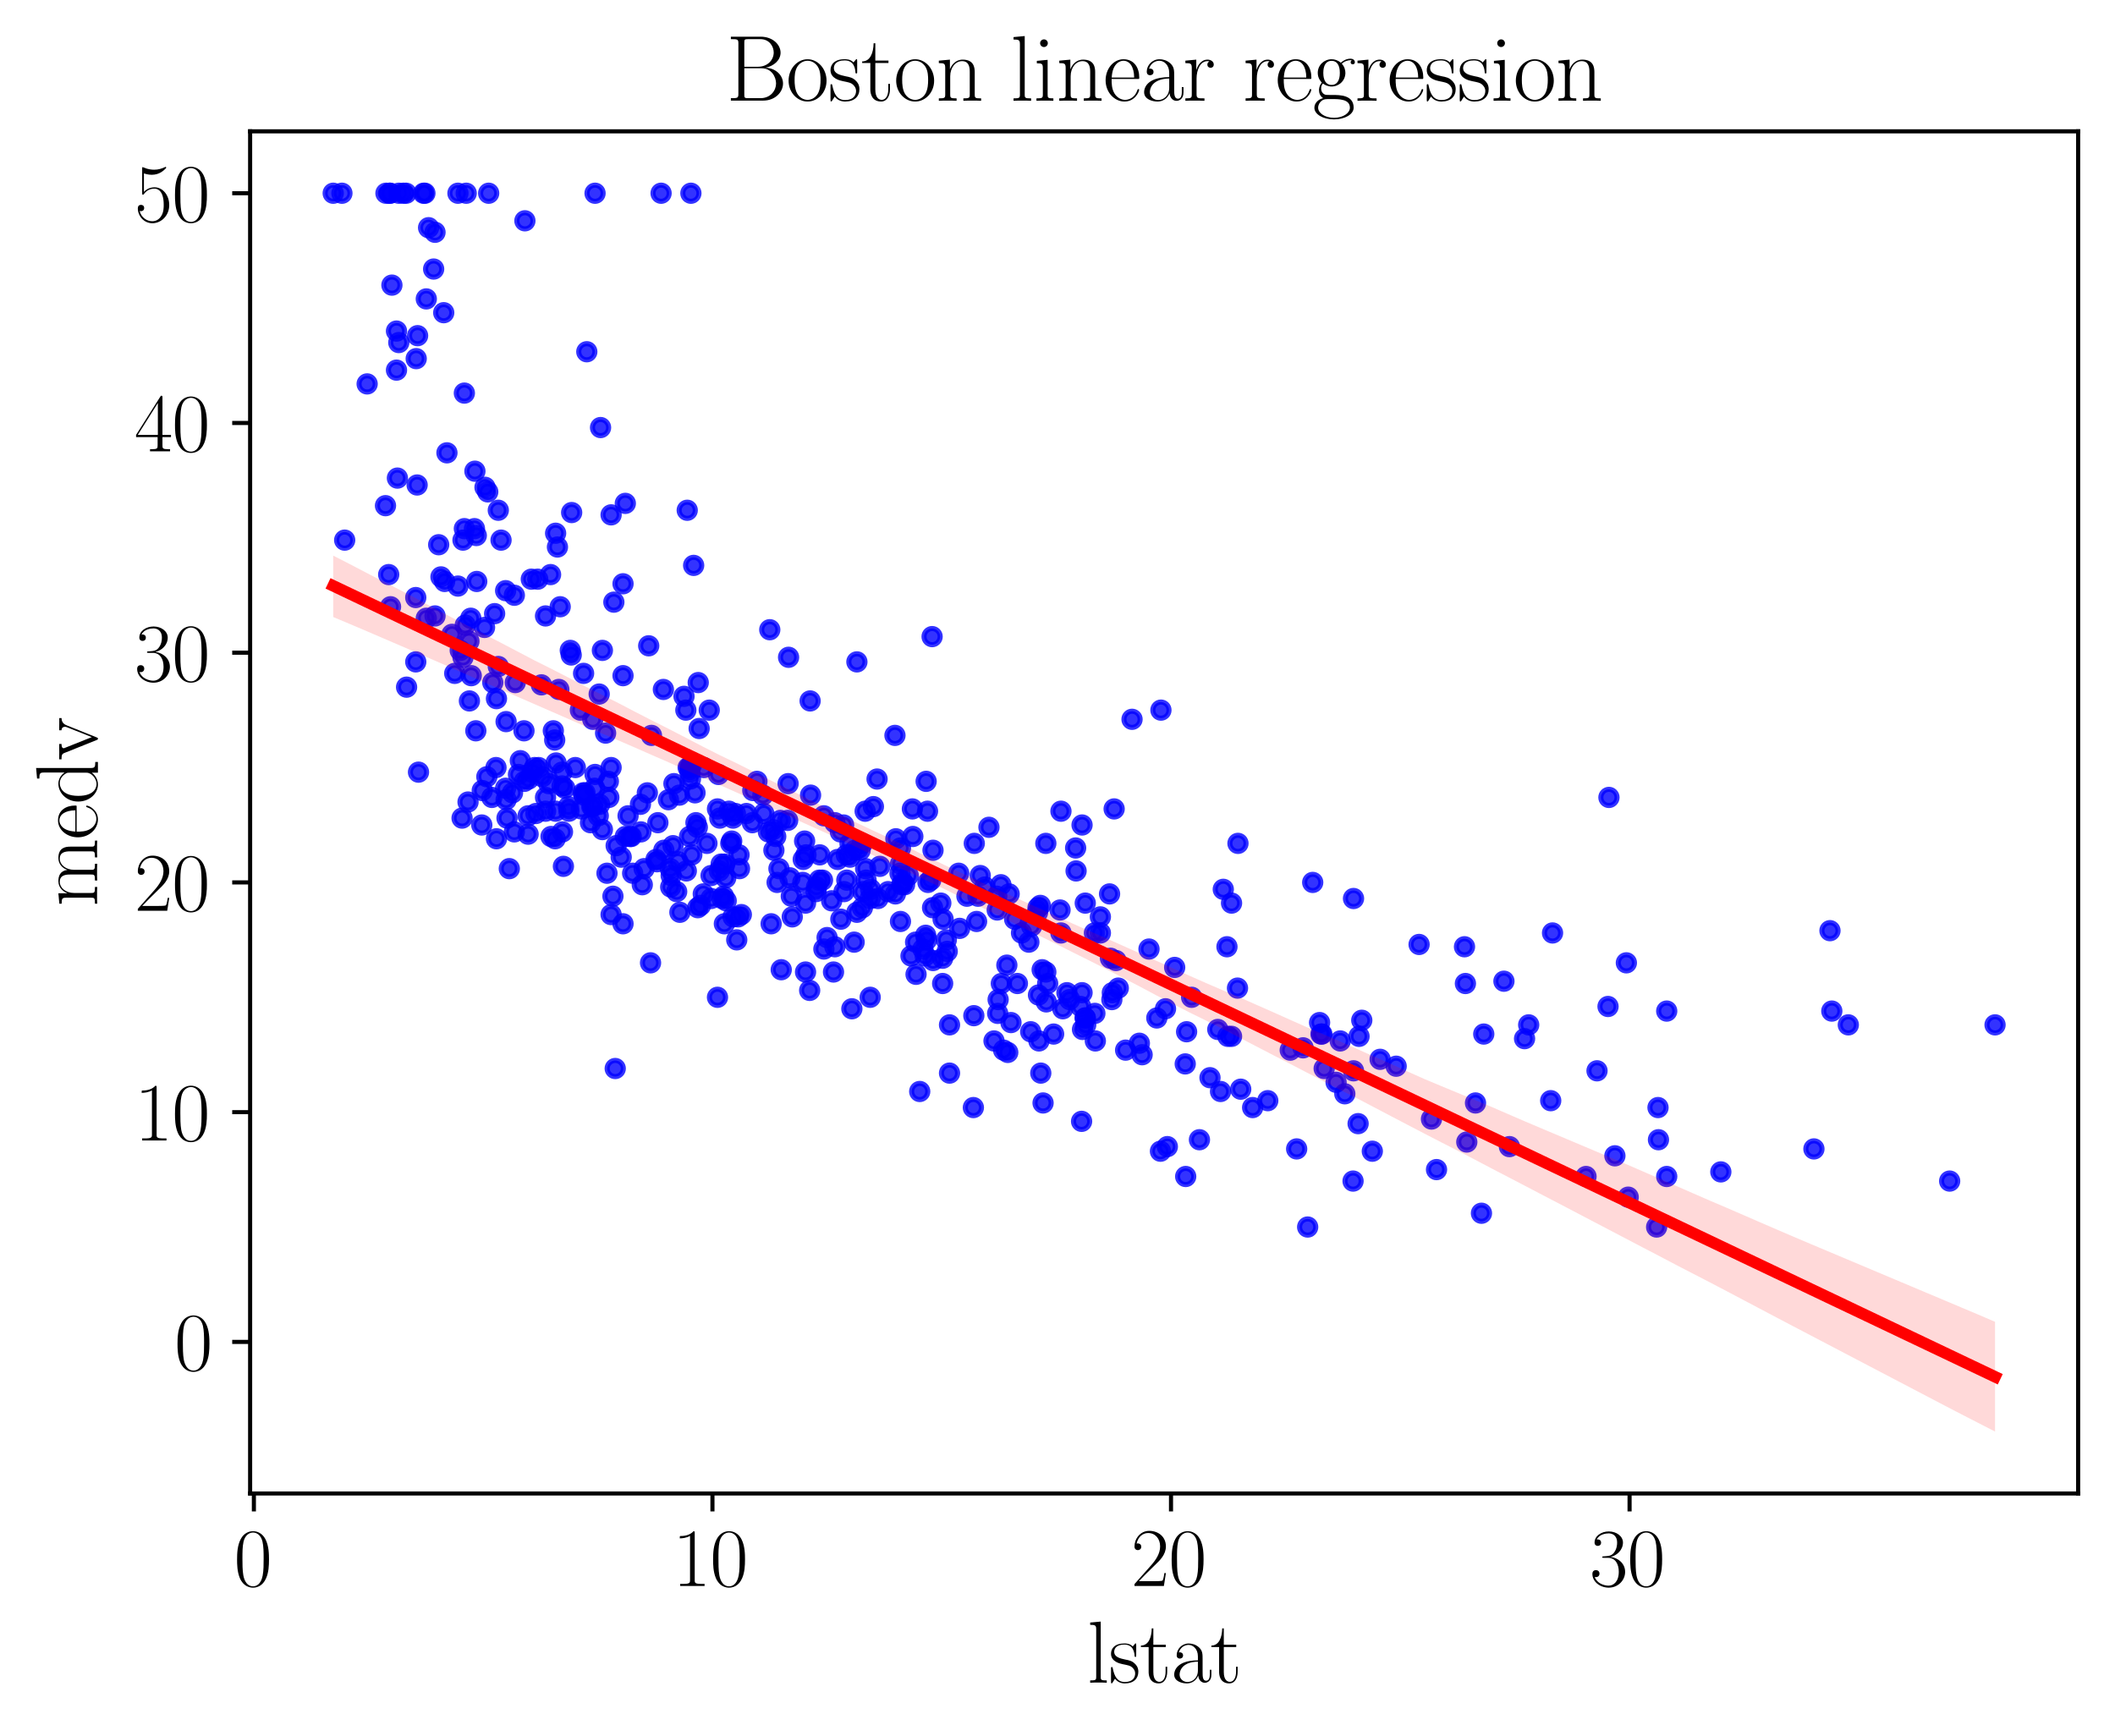 <?xml version="1.0" encoding="utf-8" standalone="no"?>
<!DOCTYPE svg PUBLIC "-//W3C//DTD SVG 1.1//EN"
  "http://www.w3.org/Graphics/SVG/1.1/DTD/svg11.dtd">
<svg xmlns:xlink="http://www.w3.org/1999/xlink" width="413.184pt" height="339.19pt" viewBox="0 0 413.184 339.19" xmlns="http://www.w3.org/2000/svg" version="1.1">
 <defs>
  <style type="text/css">*{stroke-linejoin: round; stroke-linecap: butt}</style>
 </defs>
 <g id="figure_1">
  <g id="patch_1">
   <path d="M 0 339.19 
L 413.184 339.19 
L 413.184 0 
L 0 0 
z
" style="fill: #ffffff"/>
  </g>
  <g id="axes_1">
   <g id="patch_2">
    <path d="M 48.864 291.765 
L 405.984 291.765 
L 405.984 25.653 
L 48.864 25.653 
z
" style="fill: #ffffff"/>
   </g>
   <g id="PathCollection_1">
    <defs>
     <path id="m0fa24ccdc2" d="M 0 1.581 
C 0.419 1.581 0.822 1.415 1.118 1.118 
C 1.415 0.822 1.581 0.419 1.581 0 
C 1.581 -0.419 1.415 -0.822 1.118 -1.118 
C 0.822 -1.415 0.419 -1.581 0 -1.581 
C -0.419 -1.581 -0.822 -1.415 -1.118 -1.118 
C -1.415 -0.822 -1.581 -0.419 -1.581 0 
C -1.581 0.419 -1.415 0.822 -1.118 1.118 
C -0.822 1.415 -0.419 1.581 0 1.581 
z
" style="stroke: #0000ff; stroke-opacity: 0.8"/>
    </defs>
    <g clip-path="url(#p5a03e46ef0)">
     <use xlink:href="#m0fa24ccdc2" x="94.211" y="154.437" style="fill: #0000ff; fill-opacity: 0.8; stroke: #0000ff; stroke-opacity: 0.8"/>
     <use xlink:href="#m0fa24ccdc2" x="131.479" y="165.208" style="fill: #0000ff; fill-opacity: 0.8; stroke: #0000ff; stroke-opacity: 0.8"/>
     <use xlink:href="#m0fa24ccdc2" x="85.701" y="106.416" style="fill: #0000ff; fill-opacity: 0.8; stroke: #0000ff; stroke-opacity: 0.8"/>
     <use xlink:href="#m0fa24ccdc2" x="75.936" y="112.25" style="fill: #0000ff; fill-opacity: 0.8; stroke: #0000ff; stroke-opacity: 0.8"/>
     <use xlink:href="#m0fa24ccdc2" x="97.347" y="99.684" style="fill: #0000ff; fill-opacity: 0.8; stroke: #0000ff; stroke-opacity: 0.8"/>
     <use xlink:href="#m0fa24ccdc2" x="96.272" y="133.344" style="fill: #0000ff; fill-opacity: 0.8; stroke: #0000ff; stroke-opacity: 0.8"/>
     <use xlink:href="#m0fa24ccdc2" x="160.952" y="159.374" style="fill: #0000ff; fill-opacity: 0.8; stroke: #0000ff; stroke-opacity: 0.8"/>
     <use xlink:href="#m0fa24ccdc2" x="221.153" y="140.524" style="fill: #0000ff; fill-opacity: 0.8; stroke: #0000ff; stroke-opacity: 0.8"/>
     <use xlink:href="#m0fa24ccdc2" x="317.725" y="188.097" style="fill: #0000ff; fill-opacity: 0.8; stroke: #0000ff; stroke-opacity: 0.8"/>
     <use xlink:href="#m0fa24ccdc2" x="202.788" y="177.326" style="fill: #0000ff; fill-opacity: 0.8; stroke: #0000ff; stroke-opacity: 0.8"/>
     <use xlink:href="#m0fa24ccdc2" x="232.799" y="194.829" style="fill: #0000ff; fill-opacity: 0.8; stroke: #0000ff; stroke-opacity: 0.8"/>
     <use xlink:href="#m0fa24ccdc2" x="168.477" y="177.326" style="fill: #0000ff; fill-opacity: 0.8; stroke: #0000ff; stroke-opacity: 0.8"/>
     <use xlink:href="#m0fa24ccdc2" x="190.336" y="164.76" style="fill: #0000ff; fill-opacity: 0.8; stroke: #0000ff; stroke-opacity: 0.8"/>
     <use xlink:href="#m0fa24ccdc2" x="123.595" y="170.594" style="fill: #0000ff; fill-opacity: 0.8; stroke: #0000ff; stroke-opacity: 0.8"/>
     <use xlink:href="#m0fa24ccdc2" x="141.512" y="180.468" style="fill: #0000ff; fill-opacity: 0.8; stroke: #0000ff; stroke-opacity: 0.8"/>
     <use xlink:href="#m0fa24ccdc2" x="125.476" y="172.838" style="fill: #0000ff; fill-opacity: 0.8; stroke: #0000ff; stroke-opacity: 0.8"/>
     <use xlink:href="#m0fa24ccdc2" x="108.545" y="158.476" style="fill: #0000ff; fill-opacity: 0.8; stroke: #0000ff; stroke-opacity: 0.8"/>
     <use xlink:href="#m0fa24ccdc2" x="181.019" y="183.609" style="fill: #0000ff; fill-opacity: 0.8; stroke: #0000ff; stroke-opacity: 0.8"/>
     <use xlink:href="#m0fa24ccdc2" x="154.323" y="171.492" style="fill: #0000ff; fill-opacity: 0.8; stroke: #0000ff; stroke-opacity: 0.8"/>
     <use xlink:href="#m0fa24ccdc2" x="150.65" y="180.468" style="fill: #0000ff; fill-opacity: 0.8; stroke: #0000ff; stroke-opacity: 0.8"/>
     <use xlink:href="#m0fa24ccdc2" x="237.905" y="201.112" style="fill: #0000ff; fill-opacity: 0.8; stroke: #0000ff; stroke-opacity: 0.8"/>
     <use xlink:href="#m0fa24ccdc2" x="173.494" y="174.184" style="fill: #0000ff; fill-opacity: 0.8; stroke: #0000ff; stroke-opacity: 0.8"/>
     <use xlink:href="#m0fa24ccdc2" x="217.301" y="193.932" style="fill: #0000ff; fill-opacity: 0.8; stroke: #0000ff; stroke-opacity: 0.8"/>
     <use xlink:href="#m0fa24ccdc2" x="227.692" y="197.073" style="fill: #0000ff; fill-opacity: 0.8; stroke: #0000ff; stroke-opacity: 0.8"/>
     <use xlink:href="#m0fa24ccdc2" x="195.621" y="192.136" style="fill: #0000ff; fill-opacity: 0.8; stroke: #0000ff; stroke-opacity: 0.8"/>
     <use xlink:href="#m0fa24ccdc2" x="197.502" y="199.766" style="fill: #0000ff; fill-opacity: 0.8; stroke: #0000ff; stroke-opacity: 0.8"/>
     <use xlink:href="#m0fa24ccdc2" x="182.273" y="187.648" style="fill: #0000ff; fill-opacity: 0.8; stroke: #0000ff; stroke-opacity: 0.8"/>
     <use xlink:href="#m0fa24ccdc2" x="204.4" y="195.727" style="fill: #0000ff; fill-opacity: 0.8; stroke: #0000ff; stroke-opacity: 0.8"/>
     <use xlink:href="#m0fa24ccdc2" x="164.267" y="179.57" style="fill: #0000ff; fill-opacity: 0.8; stroke: #0000ff; stroke-opacity: 0.8"/>
     <use xlink:href="#m0fa24ccdc2" x="156.921" y="167.901" style="fill: #0000ff; fill-opacity: 0.8; stroke: #0000ff; stroke-opacity: 0.8"/>
     <use xlink:href="#m0fa24ccdc2" x="252.059" y="205.152" style="fill: #0000ff; fill-opacity: 0.8; stroke: #0000ff; stroke-opacity: 0.8"/>
     <use xlink:href="#m0fa24ccdc2" x="166.417" y="197.073" style="fill: #0000ff; fill-opacity: 0.8; stroke: #0000ff; stroke-opacity: 0.8"/>
     <use xlink:href="#m0fa24ccdc2" x="297.837" y="202.908" style="fill: #0000ff; fill-opacity: 0.8; stroke: #0000ff; stroke-opacity: 0.8"/>
     <use xlink:href="#m0fa24ccdc2" x="213.986" y="203.356" style="fill: #0000ff; fill-opacity: 0.8; stroke: #0000ff; stroke-opacity: 0.8"/>
     <use xlink:href="#m0fa24ccdc2" x="231.813" y="201.561" style="fill: #0000ff; fill-opacity: 0.8; stroke: #0000ff; stroke-opacity: 0.8"/>
     <use xlink:href="#m0fa24ccdc2" x="136.316" y="177.326" style="fill: #0000ff; fill-opacity: 0.8; stroke: #0000ff; stroke-opacity: 0.8"/>
     <use xlink:href="#m0fa24ccdc2" x="151.814" y="172.389" style="fill: #0000ff; fill-opacity: 0.8; stroke: #0000ff; stroke-opacity: 0.8"/>
     <use xlink:href="#m0fa24ccdc2" x="128.164" y="167.901" style="fill: #0000ff; fill-opacity: 0.8; stroke: #0000ff; stroke-opacity: 0.8"/>
     <use xlink:href="#m0fa24ccdc2" x="140.347" y="151.296" style="fill: #0000ff; fill-opacity: 0.8; stroke: #0000ff; stroke-opacity: 0.8"/>
     <use xlink:href="#m0fa24ccdc2" x="88.299" y="123.919" style="fill: #0000ff; fill-opacity: 0.8; stroke: #0000ff; stroke-opacity: 0.8"/>
     <use xlink:href="#m0fa24ccdc2" x="67.336" y="105.518" style="fill: #0000ff; fill-opacity: 0.8; stroke: #0000ff; stroke-opacity: 0.8"/>
     <use xlink:href="#m0fa24ccdc2" x="92.957" y="142.768" style="fill: #0000ff; fill-opacity: 0.8; stroke: #0000ff; stroke-opacity: 0.8"/>
     <use xlink:href="#m0fa24ccdc2" x="101.647" y="148.603" style="fill: #0000ff; fill-opacity: 0.8; stroke: #0000ff; stroke-opacity: 0.8"/>
     <use xlink:href="#m0fa24ccdc2" x="116.249" y="151.296" style="fill: #0000ff; fill-opacity: 0.8; stroke: #0000ff; stroke-opacity: 0.8"/>
     <use xlink:href="#m0fa24ccdc2" x="135.152" y="167.004" style="fill: #0000ff; fill-opacity: 0.8; stroke: #0000ff; stroke-opacity: 0.8"/>
     <use xlink:href="#m0fa24ccdc2" x="141.064" y="175.531" style="fill: #0000ff; fill-opacity: 0.8; stroke: #0000ff; stroke-opacity: 0.8"/>
     <use xlink:href="#m0fa24ccdc2" x="176.36" y="172.389" style="fill: #0000ff; fill-opacity: 0.8; stroke: #0000ff; stroke-opacity: 0.8"/>
     <use xlink:href="#m0fa24ccdc2" x="218.017" y="187.648" style="fill: #0000ff; fill-opacity: 0.8; stroke: #0000ff; stroke-opacity: 0.8"/>
     <use xlink:href="#m0fa24ccdc2" x="325.608" y="197.522" style="fill: #0000ff; fill-opacity: 0.8; stroke: #0000ff; stroke-opacity: 0.8"/>
     <use xlink:href="#m0fa24ccdc2" x="194.725" y="175.082" style="fill: #0000ff; fill-opacity: 0.8; stroke: #0000ff; stroke-opacity: 0.8"/>
     <use xlink:href="#m0fa24ccdc2" x="170.09" y="173.736" style="fill: #0000ff; fill-opacity: 0.8; stroke: #0000ff; stroke-opacity: 0.8"/>
     <use xlink:href="#m0fa24ccdc2" x="134.077" y="170.145" style="fill: #0000ff; fill-opacity: 0.8; stroke: #0000ff; stroke-opacity: 0.8"/>
     <use xlink:href="#m0fa24ccdc2" x="96.899" y="149.949" style="fill: #0000ff; fill-opacity: 0.8; stroke: #0000ff; stroke-opacity: 0.8"/>
     <use xlink:href="#m0fa24ccdc2" x="125.118" y="157.13" style="fill: #0000ff; fill-opacity: 0.8; stroke: #0000ff; stroke-opacity: 0.8"/>
     <use xlink:href="#m0fa24ccdc2" x="182.183" y="177.326" style="fill: #0000ff; fill-opacity: 0.8; stroke: #0000ff; stroke-opacity: 0.8"/>
     <use xlink:href="#m0fa24ccdc2" x="92.688" y="103.274" style="fill: #0000ff; fill-opacity: 0.8; stroke: #0000ff; stroke-opacity: 0.8"/>
     <use xlink:href="#m0fa24ccdc2" x="101.289" y="151.296" style="fill: #0000ff; fill-opacity: 0.8; stroke: #0000ff; stroke-opacity: 0.8"/>
     <use xlink:href="#m0fa24ccdc2" x="84.984" y="120.328" style="fill: #0000ff; fill-opacity: 0.8; stroke: #0000ff; stroke-opacity: 0.8"/>
     <use xlink:href="#m0fa24ccdc2" x="111.053" y="157.579" style="fill: #0000ff; fill-opacity: 0.8; stroke: #0000ff; stroke-opacity: 0.8"/>
     <use xlink:href="#m0fa24ccdc2" x="132.195" y="174.184" style="fill: #0000ff; fill-opacity: 0.8; stroke: #0000ff; stroke-opacity: 0.8"/>
     <use xlink:href="#m0fa24ccdc2" x="167.402" y="178.224" style="fill: #0000ff; fill-opacity: 0.8; stroke: #0000ff; stroke-opacity: 0.8"/>
     <use xlink:href="#m0fa24ccdc2" x="178.958" y="190.341" style="fill: #0000ff; fill-opacity: 0.8; stroke: #0000ff; stroke-opacity: 0.8"/>
     <use xlink:href="#m0fa24ccdc2" x="109.889" y="162.516" style="fill: #0000ff; fill-opacity: 0.8; stroke: #0000ff; stroke-opacity: 0.8"/>
     <use xlink:href="#m0fa24ccdc2" x="134.704" y="149.949" style="fill: #0000ff; fill-opacity: 0.8; stroke: #0000ff; stroke-opacity: 0.8"/>
     <use xlink:href="#m0fa24ccdc2" x="121.714" y="114.045" style="fill: #0000ff; fill-opacity: 0.8; stroke: #0000ff; stroke-opacity: 0.8"/>
     <use xlink:href="#m0fa24ccdc2" x="91.434" y="156.681" style="fill: #0000ff; fill-opacity: 0.8; stroke: #0000ff; stroke-opacity: 0.8"/>
     <use xlink:href="#m0fa24ccdc2" x="141.333" y="175.082" style="fill: #0000ff; fill-opacity: 0.8; stroke: #0000ff; stroke-opacity: 0.8"/>
     <use xlink:href="#m0fa24ccdc2" x="122.162" y="163.413" style="fill: #0000ff; fill-opacity: 0.8; stroke: #0000ff; stroke-opacity: 0.8"/>
     <use xlink:href="#m0fa24ccdc2" x="166.865" y="184.058" style="fill: #0000ff; fill-opacity: 0.8; stroke: #0000ff; stroke-opacity: 0.8"/>
     <use xlink:href="#m0fa24ccdc2" x="128.343" y="168.35" style="fill: #0000ff; fill-opacity: 0.8; stroke: #0000ff; stroke-opacity: 0.8"/>
     <use xlink:href="#m0fa24ccdc2" x="109.799" y="153.54" style="fill: #0000ff; fill-opacity: 0.8; stroke: #0000ff; stroke-opacity: 0.8"/>
     <use xlink:href="#m0fa24ccdc2" x="138.108" y="164.76" style="fill: #0000ff; fill-opacity: 0.8; stroke: #0000ff; stroke-opacity: 0.8"/>
     <use xlink:href="#m0fa24ccdc2" x="99.049" y="159.823" style="fill: #0000ff; fill-opacity: 0.8; stroke: #0000ff; stroke-opacity: 0.8"/>
     <use xlink:href="#m0fa24ccdc2" x="117.145" y="157.13" style="fill: #0000ff; fill-opacity: 0.8; stroke: #0000ff; stroke-opacity: 0.8"/>
     <use xlink:href="#m0fa24ccdc2" x="110.337" y="153.988" style="fill: #0000ff; fill-opacity: 0.8; stroke: #0000ff; stroke-opacity: 0.8"/>
     <use xlink:href="#m0fa24ccdc2" x="129.687" y="166.106" style="fill: #0000ff; fill-opacity: 0.8; stroke: #0000ff; stroke-opacity: 0.8"/>
     <use xlink:href="#m0fa24ccdc2" x="156.831" y="172.389" style="fill: #0000ff; fill-opacity: 0.8; stroke: #0000ff; stroke-opacity: 0.8"/>
     <use xlink:href="#m0fa24ccdc2" x="141.602" y="168.799" style="fill: #0000ff; fill-opacity: 0.8; stroke: #0000ff; stroke-opacity: 0.8"/>
     <use xlink:href="#m0fa24ccdc2" x="160.146" y="167.004" style="fill: #0000ff; fill-opacity: 0.8; stroke: #0000ff; stroke-opacity: 0.8"/>
     <use xlink:href="#m0fa24ccdc2" x="131.12" y="171.043" style="fill: #0000ff; fill-opacity: 0.8; stroke: #0000ff; stroke-opacity: 0.8"/>
     <use xlink:href="#m0fa24ccdc2" x="96.989" y="136.485" style="fill: #0000ff; fill-opacity: 0.8; stroke: #0000ff; stroke-opacity: 0.8"/>
     <use xlink:href="#m0fa24ccdc2" x="114.278" y="154.886" style="fill: #0000ff; fill-opacity: 0.8; stroke: #0000ff; stroke-opacity: 0.8"/>
     <use xlink:href="#m0fa24ccdc2" x="109.799" y="150.847" style="fill: #0000ff; fill-opacity: 0.8; stroke: #0000ff; stroke-opacity: 0.8"/>
     <use xlink:href="#m0fa24ccdc2" x="116.876" y="159.374" style="fill: #0000ff; fill-opacity: 0.8; stroke: #0000ff; stroke-opacity: 0.8"/>
     <use xlink:href="#m0fa24ccdc2" x="135.779" y="154.886" style="fill: #0000ff; fill-opacity: 0.8; stroke: #0000ff; stroke-opacity: 0.8"/>
     <use xlink:href="#m0fa24ccdc2" x="108.097" y="142.768" style="fill: #0000ff; fill-opacity: 0.8; stroke: #0000ff; stroke-opacity: 0.8"/>
     <use xlink:href="#m0fa24ccdc2" x="164.804" y="161.169" style="fill: #0000ff; fill-opacity: 0.8; stroke: #0000ff; stroke-opacity: 0.8"/>
     <use xlink:href="#m0fa24ccdc2" x="125.208" y="162.516" style="fill: #0000ff; fill-opacity: 0.8; stroke: #0000ff; stroke-opacity: 0.8"/>
     <use xlink:href="#m0fa24ccdc2" x="98.87" y="156.232" style="fill: #0000ff; fill-opacity: 0.8; stroke: #0000ff; stroke-opacity: 0.8"/>
     <use xlink:href="#m0fa24ccdc2" x="100.662" y="133.344" style="fill: #0000ff; fill-opacity: 0.8; stroke: #0000ff; stroke-opacity: 0.8"/>
     <use xlink:href="#m0fa24ccdc2" x="128.522" y="160.72" style="fill: #0000ff; fill-opacity: 0.8; stroke: #0000ff; stroke-opacity: 0.8"/>
     <use xlink:href="#m0fa24ccdc2" x="123.058" y="163.413" style="fill: #0000ff; fill-opacity: 0.8; stroke: #0000ff; stroke-opacity: 0.8"/>
     <use xlink:href="#m0fa24ccdc2" x="122.699" y="159.374" style="fill: #0000ff; fill-opacity: 0.8; stroke: #0000ff; stroke-opacity: 0.8"/>
     <use xlink:href="#m0fa24ccdc2" x="105.23" y="149.949" style="fill: #0000ff; fill-opacity: 0.8; stroke: #0000ff; stroke-opacity: 0.8"/>
     <use xlink:href="#m0fa24ccdc2" x="144.468" y="169.696" style="fill: #0000ff; fill-opacity: 0.8; stroke: #0000ff; stroke-opacity: 0.8"/>
     <use xlink:href="#m0fa24ccdc2" x="109.172" y="134.69" style="fill: #0000ff; fill-opacity: 0.8; stroke: #0000ff; stroke-opacity: 0.8"/>
     <use xlink:href="#m0fa24ccdc2" x="151.187" y="166.106" style="fill: #0000ff; fill-opacity: 0.8; stroke: #0000ff; stroke-opacity: 0.8"/>
     <use xlink:href="#m0fa24ccdc2" x="87.313" y="88.464" style="fill: #0000ff; fill-opacity: 0.8; stroke: #0000ff; stroke-opacity: 0.8"/>
     <use xlink:href="#m0fa24ccdc2" x="81.58" y="65.575" style="fill: #0000ff; fill-opacity: 0.8; stroke: #0000ff; stroke-opacity: 0.8"/>
     <use xlink:href="#m0fa24ccdc2" x="105.051" y="113.148" style="fill: #0000ff; fill-opacity: 0.8; stroke: #0000ff; stroke-opacity: 0.8"/>
     <use xlink:href="#m0fa24ccdc2" x="133.987" y="138.729" style="fill: #0000ff; fill-opacity: 0.8; stroke: #0000ff; stroke-opacity: 0.8"/>
     <use xlink:href="#m0fa24ccdc2" x="118.31" y="143.217" style="fill: #0000ff; fill-opacity: 0.8; stroke: #0000ff; stroke-opacity: 0.8"/>
     <use xlink:href="#m0fa24ccdc2" x="144.827" y="178.672" style="fill: #0000ff; fill-opacity: 0.8; stroke: #0000ff; stroke-opacity: 0.8"/>
     <use xlink:href="#m0fa24ccdc2" x="170" y="175.531" style="fill: #0000ff; fill-opacity: 0.8; stroke: #0000ff; stroke-opacity: 0.8"/>
     <use xlink:href="#m0fa24ccdc2" x="160.056" y="171.94" style="fill: #0000ff; fill-opacity: 0.8; stroke: #0000ff; stroke-opacity: 0.8"/>
     <use xlink:href="#m0fa24ccdc2" x="197.144" y="174.633" style="fill: #0000ff; fill-opacity: 0.8; stroke: #0000ff; stroke-opacity: 0.8"/>
     <use xlink:href="#m0fa24ccdc2" x="216.763" y="174.633" style="fill: #0000ff; fill-opacity: 0.8; stroke: #0000ff; stroke-opacity: 0.8"/>
     <use xlink:href="#m0fa24ccdc2" x="175.823" y="170.594" style="fill: #0000ff; fill-opacity: 0.8; stroke: #0000ff; stroke-opacity: 0.8"/>
     <use xlink:href="#m0fa24ccdc2" x="159.519" y="173.287" style="fill: #0000ff; fill-opacity: 0.8; stroke: #0000ff; stroke-opacity: 0.8"/>
     <use xlink:href="#m0fa24ccdc2" x="188.902" y="175.082" style="fill: #0000ff; fill-opacity: 0.8; stroke: #0000ff; stroke-opacity: 0.8"/>
     <use xlink:href="#m0fa24ccdc2" x="166.058" y="164.76" style="fill: #0000ff; fill-opacity: 0.8; stroke: #0000ff; stroke-opacity: 0.8"/>
     <use xlink:href="#m0fa24ccdc2" x="140.616" y="159.823" style="fill: #0000ff; fill-opacity: 0.8; stroke: #0000ff; stroke-opacity: 0.8"/>
     <use xlink:href="#m0fa24ccdc2" x="194.815" y="177.775" style="fill: #0000ff; fill-opacity: 0.8; stroke: #0000ff; stroke-opacity: 0.8"/>
     <use xlink:href="#m0fa24ccdc2" x="202.698" y="178.224" style="fill: #0000ff; fill-opacity: 0.8; stroke: #0000ff; stroke-opacity: 0.8"/>
     <use xlink:href="#m0fa24ccdc2" x="143.214" y="179.121" style="fill: #0000ff; fill-opacity: 0.8; stroke: #0000ff; stroke-opacity: 0.8"/>
     <use xlink:href="#m0fa24ccdc2" x="190.784" y="180.019" style="fill: #0000ff; fill-opacity: 0.8; stroke: #0000ff; stroke-opacity: 0.8"/>
     <use xlink:href="#m0fa24ccdc2" x="157.458" y="167.004" style="fill: #0000ff; fill-opacity: 0.8; stroke: #0000ff; stroke-opacity: 0.8"/>
     <use xlink:href="#m0fa24ccdc2" x="141.87" y="175.98" style="fill: #0000ff; fill-opacity: 0.8; stroke: #0000ff; stroke-opacity: 0.8"/>
     <use xlink:href="#m0fa24ccdc2" x="187.29" y="170.594" style="fill: #0000ff; fill-opacity: 0.8; stroke: #0000ff; stroke-opacity: 0.8"/>
     <use xlink:href="#m0fa24ccdc2" x="171.523" y="175.531" style="fill: #0000ff; fill-opacity: 0.8; stroke: #0000ff; stroke-opacity: 0.8"/>
     <use xlink:href="#m0fa24ccdc2" x="178.331" y="163.413" style="fill: #0000ff; fill-opacity: 0.8; stroke: #0000ff; stroke-opacity: 0.8"/>
     <use xlink:href="#m0fa24ccdc2" x="177.436" y="171.043" style="fill: #0000ff; fill-opacity: 0.8; stroke: #0000ff; stroke-opacity: 0.8"/>
     <use xlink:href="#m0fa24ccdc2" x="210.223" y="170.145" style="fill: #0000ff; fill-opacity: 0.8; stroke: #0000ff; stroke-opacity: 0.8"/>
     <use xlink:href="#m0fa24ccdc2" x="277.233" y="184.507" style="fill: #0000ff; fill-opacity: 0.8; stroke: #0000ff; stroke-opacity: 0.8"/>
     <use xlink:href="#m0fa24ccdc2" x="207.088" y="177.775" style="fill: #0000ff; fill-opacity: 0.8; stroke: #0000ff; stroke-opacity: 0.8"/>
     <use xlink:href="#m0fa24ccdc2" x="182.273" y="166.106" style="fill: #0000ff; fill-opacity: 0.8; stroke: #0000ff; stroke-opacity: 0.8"/>
     <use xlink:href="#m0fa24ccdc2" x="293.806" y="191.688" style="fill: #0000ff; fill-opacity: 0.8; stroke: #0000ff; stroke-opacity: 0.8"/>
     <use xlink:href="#m0fa24ccdc2" x="203.594" y="189.444" style="fill: #0000ff; fill-opacity: 0.8; stroke: #0000ff; stroke-opacity: 0.8"/>
     <use xlink:href="#m0fa24ccdc2" x="187.469" y="181.365" style="fill: #0000ff; fill-opacity: 0.8; stroke: #0000ff; stroke-opacity: 0.8"/>
     <use xlink:href="#m0fa24ccdc2" x="213.896" y="197.971" style="fill: #0000ff; fill-opacity: 0.8; stroke: #0000ff; stroke-opacity: 0.8"/>
     <use xlink:href="#m0fa24ccdc2" x="162.475" y="175.98" style="fill: #0000ff; fill-opacity: 0.8; stroke: #0000ff; stroke-opacity: 0.8"/>
     <use xlink:href="#m0fa24ccdc2" x="159.429" y="174.184" style="fill: #0000ff; fill-opacity: 0.8; stroke: #0000ff; stroke-opacity: 0.8"/>
     <use xlink:href="#m0fa24ccdc2" x="149.216" y="158.925" style="fill: #0000ff; fill-opacity: 0.8; stroke: #0000ff; stroke-opacity: 0.8"/>
     <use xlink:href="#m0fa24ccdc2" x="184.244" y="179.57" style="fill: #0000ff; fill-opacity: 0.8; stroke: #0000ff; stroke-opacity: 0.8"/>
     <use xlink:href="#m0fa24ccdc2" x="204.669" y="192.136" style="fill: #0000ff; fill-opacity: 0.8; stroke: #0000ff; stroke-opacity: 0.8"/>
     <use xlink:href="#m0fa24ccdc2" x="201.534" y="180.916" style="fill: #0000ff; fill-opacity: 0.8; stroke: #0000ff; stroke-opacity: 0.8"/>
     <use xlink:href="#m0fa24ccdc2" x="200.996" y="184.058" style="fill: #0000ff; fill-opacity: 0.8; stroke: #0000ff; stroke-opacity: 0.8"/>
     <use xlink:href="#m0fa24ccdc2" x="180.302" y="185.404" style="fill: #0000ff; fill-opacity: 0.8; stroke: #0000ff; stroke-opacity: 0.8"/>
     <use xlink:href="#m0fa24ccdc2" x="240.593" y="202.459" style="fill: #0000ff; fill-opacity: 0.8; stroke: #0000ff; stroke-opacity: 0.8"/>
     <use xlink:href="#m0fa24ccdc2" x="214.971" y="182.263" style="fill: #0000ff; fill-opacity: 0.8; stroke: #0000ff; stroke-opacity: 0.8"/>
     <use xlink:href="#m0fa24ccdc2" x="266.035" y="199.317" style="fill: #0000ff; fill-opacity: 0.8; stroke: #0000ff; stroke-opacity: 0.8"/>
     <use xlink:href="#m0fa24ccdc2" x="357.859" y="197.522" style="fill: #0000ff; fill-opacity: 0.8; stroke: #0000ff; stroke-opacity: 0.8"/>
     <use xlink:href="#m0fa24ccdc2" x="289.864" y="202.01" style="fill: #0000ff; fill-opacity: 0.8; stroke: #0000ff; stroke-opacity: 0.8"/>
     <use xlink:href="#m0fa24ccdc2" x="286.281" y="192.136" style="fill: #0000ff; fill-opacity: 0.8; stroke: #0000ff; stroke-opacity: 0.8"/>
     <use xlink:href="#m0fa24ccdc2" x="311.992" y="209.191" style="fill: #0000ff; fill-opacity: 0.8; stroke: #0000ff; stroke-opacity: 0.8"/>
     <use xlink:href="#m0fa24ccdc2" x="298.643" y="200.215" style="fill: #0000ff; fill-opacity: 0.8; stroke: #0000ff; stroke-opacity: 0.8"/>
     <use xlink:href="#m0fa24ccdc2" x="198.757" y="192.136" style="fill: #0000ff; fill-opacity: 0.8; stroke: #0000ff; stroke-opacity: 0.8"/>
     <use xlink:href="#m0fa24ccdc2" x="314.142" y="196.624" style="fill: #0000ff; fill-opacity: 0.8; stroke: #0000ff; stroke-opacity: 0.8"/>
     <use xlink:href="#m0fa24ccdc2" x="303.302" y="182.263" style="fill: #0000ff; fill-opacity: 0.8; stroke: #0000ff; stroke-opacity: 0.8"/>
     <use xlink:href="#m0fa24ccdc2" x="241.757" y="193.034" style="fill: #0000ff; fill-opacity: 0.8; stroke: #0000ff; stroke-opacity: 0.8"/>
     <use xlink:href="#m0fa24ccdc2" x="175.913" y="165.657" style="fill: #0000ff; fill-opacity: 0.8; stroke: #0000ff; stroke-opacity: 0.8"/>
     <use xlink:href="#m0fa24ccdc2" x="168.567" y="174.184" style="fill: #0000ff; fill-opacity: 0.8; stroke: #0000ff; stroke-opacity: 0.8"/>
     <use xlink:href="#m0fa24ccdc2" x="158.175" y="193.483" style="fill: #0000ff; fill-opacity: 0.8; stroke: #0000ff; stroke-opacity: 0.8"/>
     <use xlink:href="#m0fa24ccdc2" x="191.052" y="175.082" style="fill: #0000ff; fill-opacity: 0.8; stroke: #0000ff; stroke-opacity: 0.8"/>
     <use xlink:href="#m0fa24ccdc2" x="185.05" y="185.853" style="fill: #0000ff; fill-opacity: 0.8; stroke: #0000ff; stroke-opacity: 0.8"/>
     <use xlink:href="#m0fa24ccdc2" x="184.154" y="192.136" style="fill: #0000ff; fill-opacity: 0.8; stroke: #0000ff; stroke-opacity: 0.8"/>
     <use xlink:href="#m0fa24ccdc2" x="194.188" y="203.356" style="fill: #0000ff; fill-opacity: 0.8; stroke: #0000ff; stroke-opacity: 0.8"/>
     <use xlink:href="#m0fa24ccdc2" x="90.718" y="76.795" style="fill: #0000ff; fill-opacity: 0.8; stroke: #0000ff; stroke-opacity: 0.8"/>
     <use xlink:href="#m0fa24ccdc2" x="107.201" y="153.091" style="fill: #0000ff; fill-opacity: 0.8; stroke: #0000ff; stroke-opacity: 0.8"/>
     <use xlink:href="#m0fa24ccdc2" x="115.801" y="157.579" style="fill: #0000ff; fill-opacity: 0.8; stroke: #0000ff; stroke-opacity: 0.8"/>
     <use xlink:href="#m0fa24ccdc2" x="98.87" y="140.973" style="fill: #0000ff; fill-opacity: 0.8; stroke: #0000ff; stroke-opacity: 0.8"/>
     <use xlink:href="#m0fa24ccdc2" x="65.096" y="37.749" style="fill: #0000ff; fill-opacity: 0.8; stroke: #0000ff; stroke-opacity: 0.8"/>
     <use xlink:href="#m0fa24ccdc2" x="66.799" y="37.749" style="fill: #0000ff; fill-opacity: 0.8; stroke: #0000ff; stroke-opacity: 0.8"/>
     <use xlink:href="#m0fa24ccdc2" x="79.34" y="37.749" style="fill: #0000ff; fill-opacity: 0.8; stroke: #0000ff; stroke-opacity: 0.8"/>
     <use xlink:href="#m0fa24ccdc2" x="153.875" y="160.272" style="fill: #0000ff; fill-opacity: 0.8; stroke: #0000ff; stroke-opacity: 0.8"/>
     <use xlink:href="#m0fa24ccdc2" x="137.481" y="149.949" style="fill: #0000ff; fill-opacity: 0.8; stroke: #0000ff; stroke-opacity: 0.8"/>
     <use xlink:href="#m0fa24ccdc2" x="82.745" y="37.749" style="fill: #0000ff; fill-opacity: 0.8; stroke: #0000ff; stroke-opacity: 0.8"/>
     <use xlink:href="#m0fa24ccdc2" x="158.354" y="155.335" style="fill: #0000ff; fill-opacity: 0.8; stroke: #0000ff; stroke-opacity: 0.8"/>
     <use xlink:href="#m0fa24ccdc2" x="149.037" y="155.335" style="fill: #0000ff; fill-opacity: 0.8; stroke: #0000ff; stroke-opacity: 0.8"/>
     <use xlink:href="#m0fa24ccdc2" x="151.008" y="162.067" style="fill: #0000ff; fill-opacity: 0.8; stroke: #0000ff; stroke-opacity: 0.8"/>
     <use xlink:href="#m0fa24ccdc2" x="178.869" y="184.058" style="fill: #0000ff; fill-opacity: 0.8; stroke: #0000ff; stroke-opacity: 0.8"/>
     <use xlink:href="#m0fa24ccdc2" x="157.369" y="176.428" style="fill: #0000ff; fill-opacity: 0.8; stroke: #0000ff; stroke-opacity: 0.8"/>
     <use xlink:href="#m0fa24ccdc2" x="181.198" y="158.476" style="fill: #0000ff; fill-opacity: 0.8; stroke: #0000ff; stroke-opacity: 0.8"/>
     <use xlink:href="#m0fa24ccdc2" x="130.583" y="156.232" style="fill: #0000ff; fill-opacity: 0.8; stroke: #0000ff; stroke-opacity: 0.8"/>
     <use xlink:href="#m0fa24ccdc2" x="135.958" y="160.72" style="fill: #0000ff; fill-opacity: 0.8; stroke: #0000ff; stroke-opacity: 0.8"/>
     <use xlink:href="#m0fa24ccdc2" x="97.347" y="130.202" style="fill: #0000ff; fill-opacity: 0.8; stroke: #0000ff; stroke-opacity: 0.8"/>
     <use xlink:href="#m0fa24ccdc2" x="140.168" y="158.028" style="fill: #0000ff; fill-opacity: 0.8; stroke: #0000ff; stroke-opacity: 0.8"/>
     <use xlink:href="#m0fa24ccdc2" x="105.947" y="151.744" style="fill: #0000ff; fill-opacity: 0.8; stroke: #0000ff; stroke-opacity: 0.8"/>
     <use xlink:href="#m0fa24ccdc2" x="111.591" y="127.958" style="fill: #0000ff; fill-opacity: 0.8; stroke: #0000ff; stroke-opacity: 0.8"/>
     <use xlink:href="#m0fa24ccdc2" x="94.749" y="95.196" style="fill: #0000ff; fill-opacity: 0.8; stroke: #0000ff; stroke-opacity: 0.8"/>
     <use xlink:href="#m0fa24ccdc2" x="117.324" y="83.527" style="fill: #0000ff; fill-opacity: 0.8; stroke: #0000ff; stroke-opacity: 0.8"/>
     <use xlink:href="#m0fa24ccdc2" x="134.256" y="99.684" style="fill: #0000ff; fill-opacity: 0.8; stroke: #0000ff; stroke-opacity: 0.8"/>
     <use xlink:href="#m0fa24ccdc2" x="92.778" y="92.054" style="fill: #0000ff; fill-opacity: 0.8; stroke: #0000ff; stroke-opacity: 0.8"/>
     <use xlink:href="#m0fa24ccdc2" x="100.482" y="116.289" style="fill: #0000ff; fill-opacity: 0.8; stroke: #0000ff; stroke-opacity: 0.8"/>
     <use xlink:href="#m0fa24ccdc2" x="174.838" y="143.666" style="fill: #0000ff; fill-opacity: 0.8; stroke: #0000ff; stroke-opacity: 0.8"/>
     <use xlink:href="#m0fa24ccdc2" x="167.402" y="129.304" style="fill: #0000ff; fill-opacity: 0.8; stroke: #0000ff; stroke-opacity: 0.8"/>
     <use xlink:href="#m0fa24ccdc2" x="89.463" y="37.749" style="fill: #0000ff; fill-opacity: 0.8; stroke: #0000ff; stroke-opacity: 0.8"/>
     <use xlink:href="#m0fa24ccdc2" x="109.441" y="118.533" style="fill: #0000ff; fill-opacity: 0.8; stroke: #0000ff; stroke-opacity: 0.8"/>
     <use xlink:href="#m0fa24ccdc2" x="90.449" y="128.407" style="fill: #0000ff; fill-opacity: 0.8; stroke: #0000ff; stroke-opacity: 0.8"/>
     <use xlink:href="#m0fa24ccdc2" x="97.884" y="105.518" style="fill: #0000ff; fill-opacity: 0.8; stroke: #0000ff; stroke-opacity: 0.8"/>
     <use xlink:href="#m0fa24ccdc2" x="95.286" y="96.093" style="fill: #0000ff; fill-opacity: 0.8; stroke: #0000ff; stroke-opacity: 0.8"/>
     <use xlink:href="#m0fa24ccdc2" x="91.613" y="125.265" style="fill: #0000ff; fill-opacity: 0.8; stroke: #0000ff; stroke-opacity: 0.8"/>
     <use xlink:href="#m0fa24ccdc2" x="75.309" y="98.786" style="fill: #0000ff; fill-opacity: 0.8; stroke: #0000ff; stroke-opacity: 0.8"/>
     <use xlink:href="#m0fa24ccdc2" x="94.659" y="122.572" style="fill: #0000ff; fill-opacity: 0.8; stroke: #0000ff; stroke-opacity: 0.8"/>
     <use xlink:href="#m0fa24ccdc2" x="88.836" y="131.548" style="fill: #0000ff; fill-opacity: 0.8; stroke: #0000ff; stroke-opacity: 0.8"/>
     <use xlink:href="#m0fa24ccdc2" x="76.205" y="37.749" style="fill: #0000ff; fill-opacity: 0.8; stroke: #0000ff; stroke-opacity: 0.8"/>
     <use xlink:href="#m0fa24ccdc2" x="86.149" y="112.699" style="fill: #0000ff; fill-opacity: 0.8; stroke: #0000ff; stroke-opacity: 0.8"/>
     <use xlink:href="#m0fa24ccdc2" x="126.731" y="126.163" style="fill: #0000ff; fill-opacity: 0.8; stroke: #0000ff; stroke-opacity: 0.8"/>
     <use xlink:href="#m0fa24ccdc2" x="108.903" y="106.864" style="fill: #0000ff; fill-opacity: 0.8; stroke: #0000ff; stroke-opacity: 0.8"/>
     <use xlink:href="#m0fa24ccdc2" x="90.449" y="105.518" style="fill: #0000ff; fill-opacity: 0.8; stroke: #0000ff; stroke-opacity: 0.8"/>
     <use xlink:href="#m0fa24ccdc2" x="89.463" y="114.494" style="fill: #0000ff; fill-opacity: 0.8; stroke: #0000ff; stroke-opacity: 0.8"/>
     <use xlink:href="#m0fa24ccdc2" x="116.16" y="153.988" style="fill: #0000ff; fill-opacity: 0.8; stroke: #0000ff; stroke-opacity: 0.8"/>
     <use xlink:href="#m0fa24ccdc2" x="77.459" y="72.307" style="fill: #0000ff; fill-opacity: 0.8; stroke: #0000ff; stroke-opacity: 0.8"/>
     <use xlink:href="#m0fa24ccdc2" x="83.73" y="44.481" style="fill: #0000ff; fill-opacity: 0.8; stroke: #0000ff; stroke-opacity: 0.8"/>
     <use xlink:href="#m0fa24ccdc2" x="75.399" y="37.749" style="fill: #0000ff; fill-opacity: 0.8; stroke: #0000ff; stroke-opacity: 0.8"/>
     <use xlink:href="#m0fa24ccdc2" x="146.977" y="160.72" style="fill: #0000ff; fill-opacity: 0.8; stroke: #0000ff; stroke-opacity: 0.8"/>
     <use xlink:href="#m0fa24ccdc2" x="147.873" y="152.642" style="fill: #0000ff; fill-opacity: 0.8; stroke: #0000ff; stroke-opacity: 0.8"/>
     <use xlink:href="#m0fa24ccdc2" x="211.388" y="161.169" style="fill: #0000ff; fill-opacity: 0.8; stroke: #0000ff; stroke-opacity: 0.8"/>
     <use xlink:href="#m0fa24ccdc2" x="180.929" y="152.642" style="fill: #0000ff; fill-opacity: 0.8; stroke: #0000ff; stroke-opacity: 0.8"/>
     <use xlink:href="#m0fa24ccdc2" x="256.449" y="172.389" style="fill: #0000ff; fill-opacity: 0.8; stroke: #0000ff; stroke-opacity: 0.8"/>
     <use xlink:href="#m0fa24ccdc2" x="204.311" y="164.76" style="fill: #0000ff; fill-opacity: 0.8; stroke: #0000ff; stroke-opacity: 0.8"/>
     <use xlink:href="#m0fa24ccdc2" x="264.422" y="175.531" style="fill: #0000ff; fill-opacity: 0.8; stroke: #0000ff; stroke-opacity: 0.8"/>
     <use xlink:href="#m0fa24ccdc2" x="193.202" y="161.618" style="fill: #0000ff; fill-opacity: 0.8; stroke: #0000ff; stroke-opacity: 0.8"/>
     <use xlink:href="#m0fa24ccdc2" x="133.629" y="136.036" style="fill: #0000ff; fill-opacity: 0.8; stroke: #0000ff; stroke-opacity: 0.8"/>
     <use xlink:href="#m0fa24ccdc2" x="314.321" y="155.784" style="fill: #0000ff; fill-opacity: 0.8; stroke: #0000ff; stroke-opacity: 0.8"/>
     <use xlink:href="#m0fa24ccdc2" x="134.435" y="149.949" style="fill: #0000ff; fill-opacity: 0.8; stroke: #0000ff; stroke-opacity: 0.8"/>
     <use xlink:href="#m0fa24ccdc2" x="170.627" y="157.579" style="fill: #0000ff; fill-opacity: 0.8; stroke: #0000ff; stroke-opacity: 0.8"/>
     <use xlink:href="#m0fa24ccdc2" x="136.406" y="133.344" style="fill: #0000ff; fill-opacity: 0.8; stroke: #0000ff; stroke-opacity: 0.8"/>
     <use xlink:href="#m0fa24ccdc2" x="210.134" y="165.657" style="fill: #0000ff; fill-opacity: 0.8; stroke: #0000ff; stroke-opacity: 0.8"/>
     <use xlink:href="#m0fa24ccdc2" x="143.662" y="158.925" style="fill: #0000ff; fill-opacity: 0.8; stroke: #0000ff; stroke-opacity: 0.8"/>
     <use xlink:href="#m0fa24ccdc2" x="136.585" y="142.32" style="fill: #0000ff; fill-opacity: 0.8; stroke: #0000ff; stroke-opacity: 0.8"/>
     <use xlink:href="#m0fa24ccdc2" x="241.847" y="164.76" style="fill: #0000ff; fill-opacity: 0.8; stroke: #0000ff; stroke-opacity: 0.8"/>
     <use xlink:href="#m0fa24ccdc2" x="138.556" y="138.729" style="fill: #0000ff; fill-opacity: 0.8; stroke: #0000ff; stroke-opacity: 0.8"/>
     <use xlink:href="#m0fa24ccdc2" x="117.683" y="127.06" style="fill: #0000ff; fill-opacity: 0.8; stroke: #0000ff; stroke-opacity: 0.8"/>
     <use xlink:href="#m0fa24ccdc2" x="86.686" y="61.087" style="fill: #0000ff; fill-opacity: 0.8; stroke: #0000ff; stroke-opacity: 0.8"/>
     <use xlink:href="#m0fa24ccdc2" x="91.076" y="37.749" style="fill: #0000ff; fill-opacity: 0.8; stroke: #0000ff; stroke-opacity: 0.8"/>
     <use xlink:href="#m0fa24ccdc2" x="77.638" y="93.4" style="fill: #0000ff; fill-opacity: 0.8; stroke: #0000ff; stroke-opacity: 0.8"/>
     <use xlink:href="#m0fa24ccdc2" x="106.574" y="120.328" style="fill: #0000ff; fill-opacity: 0.8; stroke: #0000ff; stroke-opacity: 0.8"/>
     <use xlink:href="#m0fa24ccdc2" x="84.715" y="52.56" style="fill: #0000ff; fill-opacity: 0.8; stroke: #0000ff; stroke-opacity: 0.8"/>
     <use xlink:href="#m0fa24ccdc2" x="83.282" y="120.777" style="fill: #0000ff; fill-opacity: 0.8; stroke: #0000ff; stroke-opacity: 0.8"/>
     <use xlink:href="#m0fa24ccdc2" x="153.964" y="153.091" style="fill: #0000ff; fill-opacity: 0.8; stroke: #0000ff; stroke-opacity: 0.8"/>
     <use xlink:href="#m0fa24ccdc2" x="96.63" y="119.88" style="fill: #0000ff; fill-opacity: 0.8; stroke: #0000ff; stroke-opacity: 0.8"/>
     <use xlink:href="#m0fa24ccdc2" x="71.726" y="75" style="fill: #0000ff; fill-opacity: 0.8; stroke: #0000ff; stroke-opacity: 0.8"/>
     <use xlink:href="#m0fa24ccdc2" x="84.984" y="45.379" style="fill: #0000ff; fill-opacity: 0.8; stroke: #0000ff; stroke-opacity: 0.8"/>
     <use xlink:href="#m0fa24ccdc2" x="121.714" y="131.997" style="fill: #0000ff; fill-opacity: 0.8; stroke: #0000ff; stroke-opacity: 0.8"/>
     <use xlink:href="#m0fa24ccdc2" x="147.066" y="154.437" style="fill: #0000ff; fill-opacity: 0.8; stroke: #0000ff; stroke-opacity: 0.8"/>
     <use xlink:href="#m0fa24ccdc2" x="135.062" y="149.5" style="fill: #0000ff; fill-opacity: 0.8; stroke: #0000ff; stroke-opacity: 0.8"/>
     <use xlink:href="#m0fa24ccdc2" x="91.972" y="120.777" style="fill: #0000ff; fill-opacity: 0.8; stroke: #0000ff; stroke-opacity: 0.8"/>
     <use xlink:href="#m0fa24ccdc2" x="106.574" y="155.784" style="fill: #0000ff; fill-opacity: 0.8; stroke: #0000ff; stroke-opacity: 0.8"/>
     <use xlink:href="#m0fa24ccdc2" x="115.622" y="157.579" style="fill: #0000ff; fill-opacity: 0.8; stroke: #0000ff; stroke-opacity: 0.8"/>
     <use xlink:href="#m0fa24ccdc2" x="151.546" y="163.413" style="fill: #0000ff; fill-opacity: 0.8; stroke: #0000ff; stroke-opacity: 0.8"/>
     <use xlink:href="#m0fa24ccdc2" x="160.683" y="171.94" style="fill: #0000ff; fill-opacity: 0.8; stroke: #0000ff; stroke-opacity: 0.8"/>
     <use xlink:href="#m0fa24ccdc2" x="150.112" y="162.516" style="fill: #0000ff; fill-opacity: 0.8; stroke: #0000ff; stroke-opacity: 0.8"/>
     <use xlink:href="#m0fa24ccdc2" x="96.093" y="155.784" style="fill: #0000ff; fill-opacity: 0.8; stroke: #0000ff; stroke-opacity: 0.8"/>
     <use xlink:href="#m0fa24ccdc2" x="161.579" y="183.16" style="fill: #0000ff; fill-opacity: 0.8; stroke: #0000ff; stroke-opacity: 0.8"/>
     <use xlink:href="#m0fa24ccdc2" x="214.971" y="179.121" style="fill: #0000ff; fill-opacity: 0.8; stroke: #0000ff; stroke-opacity: 0.8"/>
     <use xlink:href="#m0fa24ccdc2" x="131.658" y="153.091" style="fill: #0000ff; fill-opacity: 0.8; stroke: #0000ff; stroke-opacity: 0.8"/>
     <use xlink:href="#m0fa24ccdc2" x="140.527" y="170.145" style="fill: #0000ff; fill-opacity: 0.8; stroke: #0000ff; stroke-opacity: 0.8"/>
     <use xlink:href="#m0fa24ccdc2" x="134.883" y="152.193" style="fill: #0000ff; fill-opacity: 0.8; stroke: #0000ff; stroke-opacity: 0.8"/>
     <use xlink:href="#m0fa24ccdc2" x="108.366" y="144.564" style="fill: #0000ff; fill-opacity: 0.8; stroke: #0000ff; stroke-opacity: 0.8"/>
     <use xlink:href="#m0fa24ccdc2" x="102.453" y="152.642" style="fill: #0000ff; fill-opacity: 0.8; stroke: #0000ff; stroke-opacity: 0.8"/>
     <use xlink:href="#m0fa24ccdc2" x="81.759" y="150.847" style="fill: #0000ff; fill-opacity: 0.8; stroke: #0000ff; stroke-opacity: 0.8"/>
     <use xlink:href="#m0fa24ccdc2" x="81.222" y="129.304" style="fill: #0000ff; fill-opacity: 0.8; stroke: #0000ff; stroke-opacity: 0.8"/>
     <use xlink:href="#m0fa24ccdc2" x="81.311" y="70.063" style="fill: #0000ff; fill-opacity: 0.8; stroke: #0000ff; stroke-opacity: 0.8"/>
     <use xlink:href="#m0fa24ccdc2" x="108.455" y="163.862" style="fill: #0000ff; fill-opacity: 0.8; stroke: #0000ff; stroke-opacity: 0.8"/>
     <use xlink:href="#m0fa24ccdc2" x="132.464" y="168.35" style="fill: #0000ff; fill-opacity: 0.8; stroke: #0000ff; stroke-opacity: 0.8"/>
     <use xlink:href="#m0fa24ccdc2" x="77.459" y="64.677" style="fill: #0000ff; fill-opacity: 0.8; stroke: #0000ff; stroke-opacity: 0.8"/>
     <use xlink:href="#m0fa24ccdc2" x="95.466" y="37.749" style="fill: #0000ff; fill-opacity: 0.8; stroke: #0000ff; stroke-opacity: 0.8"/>
     <use xlink:href="#m0fa24ccdc2" x="119.385" y="100.581" style="fill: #0000ff; fill-opacity: 0.8; stroke: #0000ff; stroke-opacity: 0.8"/>
     <use xlink:href="#m0fa24ccdc2" x="111.412" y="127.06" style="fill: #0000ff; fill-opacity: 0.8; stroke: #0000ff; stroke-opacity: 0.8"/>
     <use xlink:href="#m0fa24ccdc2" x="135.51" y="110.455" style="fill: #0000ff; fill-opacity: 0.8; stroke: #0000ff; stroke-opacity: 0.8"/>
     <use xlink:href="#m0fa24ccdc2" x="114.637" y="68.716" style="fill: #0000ff; fill-opacity: 0.8; stroke: #0000ff; stroke-opacity: 0.8"/>
     <use xlink:href="#m0fa24ccdc2" x="102.543" y="43.135" style="fill: #0000ff; fill-opacity: 0.8; stroke: #0000ff; stroke-opacity: 0.8"/>
     <use xlink:href="#m0fa24ccdc2" x="150.381" y="123.021" style="fill: #0000ff; fill-opacity: 0.8; stroke: #0000ff; stroke-opacity: 0.8"/>
     <use xlink:href="#m0fa24ccdc2" x="122.162" y="98.337" style="fill: #0000ff; fill-opacity: 0.8; stroke: #0000ff; stroke-opacity: 0.8"/>
     <use xlink:href="#m0fa24ccdc2" x="143.214" y="159.823" style="fill: #0000ff; fill-opacity: 0.8; stroke: #0000ff; stroke-opacity: 0.8"/>
     <use xlink:href="#m0fa24ccdc2" x="182.094" y="124.368" style="fill: #0000ff; fill-opacity: 0.8; stroke: #0000ff; stroke-opacity: 0.8"/>
     <use xlink:href="#m0fa24ccdc2" x="116.249" y="37.749" style="fill: #0000ff; fill-opacity: 0.8; stroke: #0000ff; stroke-opacity: 0.8"/>
     <use xlink:href="#m0fa24ccdc2" x="77.907" y="66.921" style="fill: #0000ff; fill-opacity: 0.8; stroke: #0000ff; stroke-opacity: 0.8"/>
     <use xlink:href="#m0fa24ccdc2" x="171.881" y="169.248" style="fill: #0000ff; fill-opacity: 0.8; stroke: #0000ff; stroke-opacity: 0.8"/>
     <use xlink:href="#m0fa24ccdc2" x="166.058" y="167.452" style="fill: #0000ff; fill-opacity: 0.8; stroke: #0000ff; stroke-opacity: 0.8"/>
     <use xlink:href="#m0fa24ccdc2" x="108.635" y="149.052" style="fill: #0000ff; fill-opacity: 0.8; stroke: #0000ff; stroke-opacity: 0.8"/>
     <use xlink:href="#m0fa24ccdc2" x="118.847" y="152.642" style="fill: #0000ff; fill-opacity: 0.8; stroke: #0000ff; stroke-opacity: 0.8"/>
     <use xlink:href="#m0fa24ccdc2" x="108.545" y="104.172" style="fill: #0000ff; fill-opacity: 0.8; stroke: #0000ff; stroke-opacity: 0.8"/>
     <use xlink:href="#m0fa24ccdc2" x="81.222" y="116.738" style="fill: #0000ff; fill-opacity: 0.8; stroke: #0000ff; stroke-opacity: 0.8"/>
     <use xlink:href="#m0fa24ccdc2" x="76.295" y="118.533" style="fill: #0000ff; fill-opacity: 0.8; stroke: #0000ff; stroke-opacity: 0.8"/>
     <use xlink:href="#m0fa24ccdc2" x="103.797" y="113.148" style="fill: #0000ff; fill-opacity: 0.8; stroke: #0000ff; stroke-opacity: 0.8"/>
     <use xlink:href="#m0fa24ccdc2" x="86.865" y="113.596" style="fill: #0000ff; fill-opacity: 0.8; stroke: #0000ff; stroke-opacity: 0.8"/>
     <use xlink:href="#m0fa24ccdc2" x="114.01" y="131.548" style="fill: #0000ff; fill-opacity: 0.8; stroke: #0000ff; stroke-opacity: 0.8"/>
     <use xlink:href="#m0fa24ccdc2" x="93.047" y="104.62" style="fill: #0000ff; fill-opacity: 0.8; stroke: #0000ff; stroke-opacity: 0.8"/>
     <use xlink:href="#m0fa24ccdc2" x="83.282" y="58.394" style="fill: #0000ff; fill-opacity: 0.8; stroke: #0000ff; stroke-opacity: 0.8"/>
     <use xlink:href="#m0fa24ccdc2" x="90.718" y="103.274" style="fill: #0000ff; fill-opacity: 0.8; stroke: #0000ff; stroke-opacity: 0.8"/>
     <use xlink:href="#m0fa24ccdc2" x="76.563" y="55.701" style="fill: #0000ff; fill-opacity: 0.8; stroke: #0000ff; stroke-opacity: 0.8"/>
     <use xlink:href="#m0fa24ccdc2" x="77.907" y="37.749" style="fill: #0000ff; fill-opacity: 0.8; stroke: #0000ff; stroke-opacity: 0.8"/>
     <use xlink:href="#m0fa24ccdc2" x="119.922" y="117.636" style="fill: #0000ff; fill-opacity: 0.8; stroke: #0000ff; stroke-opacity: 0.8"/>
     <use xlink:href="#m0fa24ccdc2" x="123.326" y="163.413" style="fill: #0000ff; fill-opacity: 0.8; stroke: #0000ff; stroke-opacity: 0.8"/>
     <use xlink:href="#m0fa24ccdc2" x="165.431" y="171.94" style="fill: #0000ff; fill-opacity: 0.8; stroke: #0000ff; stroke-opacity: 0.8"/>
     <use xlink:href="#m0fa24ccdc2" x="113.562" y="158.028" style="fill: #0000ff; fill-opacity: 0.8; stroke: #0000ff; stroke-opacity: 0.8"/>
     <use xlink:href="#m0fa24ccdc2" x="117.683" y="162.067" style="fill: #0000ff; fill-opacity: 0.8; stroke: #0000ff; stroke-opacity: 0.8"/>
     <use xlink:href="#m0fa24ccdc2" x="134.793" y="150.847" style="fill: #0000ff; fill-opacity: 0.8; stroke: #0000ff; stroke-opacity: 0.8"/>
     <use xlink:href="#m0fa24ccdc2" x="79.43" y="134.241" style="fill: #0000ff; fill-opacity: 0.8; stroke: #0000ff; stroke-opacity: 0.8"/>
     <use xlink:href="#m0fa24ccdc2" x="81.49" y="94.747" style="fill: #0000ff; fill-opacity: 0.8; stroke: #0000ff; stroke-opacity: 0.8"/>
     <use xlink:href="#m0fa24ccdc2" x="91.703" y="136.934" style="fill: #0000ff; fill-opacity: 0.8; stroke: #0000ff; stroke-opacity: 0.8"/>
     <use xlink:href="#m0fa24ccdc2" x="126.462" y="154.886" style="fill: #0000ff; fill-opacity: 0.8; stroke: #0000ff; stroke-opacity: 0.8"/>
     <use xlink:href="#m0fa24ccdc2" x="142.766" y="164.76" style="fill: #0000ff; fill-opacity: 0.8; stroke: #0000ff; stroke-opacity: 0.8"/>
     <use xlink:href="#m0fa24ccdc2" x="105.768" y="133.792" style="fill: #0000ff; fill-opacity: 0.8; stroke: #0000ff; stroke-opacity: 0.8"/>
     <use xlink:href="#m0fa24ccdc2" x="115.801" y="140.524" style="fill: #0000ff; fill-opacity: 0.8; stroke: #0000ff; stroke-opacity: 0.8"/>
     <use xlink:href="#m0fa24ccdc2" x="191.5" y="171.043" style="fill: #0000ff; fill-opacity: 0.8; stroke: #0000ff; stroke-opacity: 0.8"/>
     <use xlink:href="#m0fa24ccdc2" x="94.122" y="161.169" style="fill: #0000ff; fill-opacity: 0.8; stroke: #0000ff; stroke-opacity: 0.8"/>
     <use xlink:href="#m0fa24ccdc2" x="92.061" y="131.997" style="fill: #0000ff; fill-opacity: 0.8; stroke: #0000ff; stroke-opacity: 0.8"/>
     <use xlink:href="#m0fa24ccdc2" x="103.976" y="150.847" style="fill: #0000ff; fill-opacity: 0.8; stroke: #0000ff; stroke-opacity: 0.8"/>
     <use xlink:href="#m0fa24ccdc2" x="134.704" y="163.413" style="fill: #0000ff; fill-opacity: 0.8; stroke: #0000ff; stroke-opacity: 0.8"/>
     <use xlink:href="#m0fa24ccdc2" x="127.268" y="143.666" style="fill: #0000ff; fill-opacity: 0.8; stroke: #0000ff; stroke-opacity: 0.8"/>
     <use xlink:href="#m0fa24ccdc2" x="93.136" y="113.596" style="fill: #0000ff; fill-opacity: 0.8; stroke: #0000ff; stroke-opacity: 0.8"/>
     <use xlink:href="#m0fa24ccdc2" x="111.68" y="100.132" style="fill: #0000ff; fill-opacity: 0.8; stroke: #0000ff; stroke-opacity: 0.8"/>
     <use xlink:href="#m0fa24ccdc2" x="129.597" y="134.69" style="fill: #0000ff; fill-opacity: 0.8; stroke: #0000ff; stroke-opacity: 0.8"/>
     <use xlink:href="#m0fa24ccdc2" x="107.56" y="112.25" style="fill: #0000ff; fill-opacity: 0.8; stroke: #0000ff; stroke-opacity: 0.8"/>
     <use xlink:href="#m0fa24ccdc2" x="117.056" y="135.588" style="fill: #0000ff; fill-opacity: 0.8; stroke: #0000ff; stroke-opacity: 0.8"/>
     <use xlink:href="#m0fa24ccdc2" x="90.27" y="159.823" style="fill: #0000ff; fill-opacity: 0.8; stroke: #0000ff; stroke-opacity: 0.8"/>
     <use xlink:href="#m0fa24ccdc2" x="138.914" y="171.043" style="fill: #0000ff; fill-opacity: 0.8; stroke: #0000ff; stroke-opacity: 0.8"/>
     <use xlink:href="#m0fa24ccdc2" x="162.833" y="189.892" style="fill: #0000ff; fill-opacity: 0.8; stroke: #0000ff; stroke-opacity: 0.8"/>
     <use xlink:href="#m0fa24ccdc2" x="103.17" y="162.964" style="fill: #0000ff; fill-opacity: 0.8; stroke: #0000ff; stroke-opacity: 0.8"/>
     <use xlink:href="#m0fa24ccdc2" x="154.591" y="175.082" style="fill: #0000ff; fill-opacity: 0.8; stroke: #0000ff; stroke-opacity: 0.8"/>
     <use xlink:href="#m0fa24ccdc2" x="120.37" y="165.208" style="fill: #0000ff; fill-opacity: 0.8; stroke: #0000ff; stroke-opacity: 0.8"/>
     <use xlink:href="#m0fa24ccdc2" x="132.733" y="155.335" style="fill: #0000ff; fill-opacity: 0.8; stroke: #0000ff; stroke-opacity: 0.8"/>
     <use xlink:href="#m0fa24ccdc2" x="152.621" y="189.444" style="fill: #0000ff; fill-opacity: 0.8; stroke: #0000ff; stroke-opacity: 0.8"/>
     <use xlink:href="#m0fa24ccdc2" x="213.807" y="182.263" style="fill: #0000ff; fill-opacity: 0.8; stroke: #0000ff; stroke-opacity: 0.8"/>
     <use xlink:href="#m0fa24ccdc2" x="192.396" y="173.287" style="fill: #0000ff; fill-opacity: 0.8; stroke: #0000ff; stroke-opacity: 0.8"/>
     <use xlink:href="#m0fa24ccdc2" x="142.408" y="158.476" style="fill: #0000ff; fill-opacity: 0.8; stroke: #0000ff; stroke-opacity: 0.8"/>
     <use xlink:href="#m0fa24ccdc2" x="163.639" y="167.901" style="fill: #0000ff; fill-opacity: 0.8; stroke: #0000ff; stroke-opacity: 0.8"/>
     <use xlink:href="#m0fa24ccdc2" x="114.099" y="155.335" style="fill: #0000ff; fill-opacity: 0.8; stroke: #0000ff; stroke-opacity: 0.8"/>
     <use xlink:href="#m0fa24ccdc2" x="111.143" y="158.476" style="fill: #0000ff; fill-opacity: 0.8; stroke: #0000ff; stroke-opacity: 0.8"/>
     <use xlink:href="#m0fa24ccdc2" x="118.578" y="170.594" style="fill: #0000ff; fill-opacity: 0.8; stroke: #0000ff; stroke-opacity: 0.8"/>
     <use xlink:href="#m0fa24ccdc2" x="154.771" y="179.121" style="fill: #0000ff; fill-opacity: 0.8; stroke: #0000ff; stroke-opacity: 0.8"/>
     <use xlink:href="#m0fa24ccdc2" x="104.424" y="149.949" style="fill: #0000ff; fill-opacity: 0.8; stroke: #0000ff; stroke-opacity: 0.8"/>
     <use xlink:href="#m0fa24ccdc2" x="95.107" y="151.744" style="fill: #0000ff; fill-opacity: 0.8; stroke: #0000ff; stroke-opacity: 0.8"/>
     <use xlink:href="#m0fa24ccdc2" x="104.693" y="158.925" style="fill: #0000ff; fill-opacity: 0.8; stroke: #0000ff; stroke-opacity: 0.8"/>
     <use xlink:href="#m0fa24ccdc2" x="164.177" y="162.516" style="fill: #0000ff; fill-opacity: 0.8; stroke: #0000ff; stroke-opacity: 0.8"/>
     <use xlink:href="#m0fa24ccdc2" x="138.914" y="175.531" style="fill: #0000ff; fill-opacity: 0.8; stroke: #0000ff; stroke-opacity: 0.8"/>
     <use xlink:href="#m0fa24ccdc2" x="115.353" y="160.72" style="fill: #0000ff; fill-opacity: 0.8; stroke: #0000ff; stroke-opacity: 0.8"/>
     <use xlink:href="#m0fa24ccdc2" x="131.031" y="173.287" style="fill: #0000ff; fill-opacity: 0.8; stroke: #0000ff; stroke-opacity: 0.8"/>
     <use xlink:href="#m0fa24ccdc2" x="160.952" y="185.404" style="fill: #0000ff; fill-opacity: 0.8; stroke: #0000ff; stroke-opacity: 0.8"/>
     <use xlink:href="#m0fa24ccdc2" x="119.743" y="175.082" style="fill: #0000ff; fill-opacity: 0.8; stroke: #0000ff; stroke-opacity: 0.8"/>
     <use xlink:href="#m0fa24ccdc2" x="100.482" y="162.516" style="fill: #0000ff; fill-opacity: 0.8; stroke: #0000ff; stroke-opacity: 0.8"/>
     <use xlink:href="#m0fa24ccdc2" x="110.068" y="169.248" style="fill: #0000ff; fill-opacity: 0.8; stroke: #0000ff; stroke-opacity: 0.8"/>
     <use xlink:href="#m0fa24ccdc2" x="121.356" y="167.452" style="fill: #0000ff; fill-opacity: 0.8; stroke: #0000ff; stroke-opacity: 0.8"/>
     <use xlink:href="#m0fa24ccdc2" x="137.391" y="174.633" style="fill: #0000ff; fill-opacity: 0.8; stroke: #0000ff; stroke-opacity: 0.8"/>
     <use xlink:href="#m0fa24ccdc2" x="144.2" y="179.121" style="fill: #0000ff; fill-opacity: 0.8; stroke: #0000ff; stroke-opacity: 0.8"/>
     <use xlink:href="#m0fa24ccdc2" x="125.835" y="169.696" style="fill: #0000ff; fill-opacity: 0.8; stroke: #0000ff; stroke-opacity: 0.8"/>
     <use xlink:href="#m0fa24ccdc2" x="136.854" y="176.877" style="fill: #0000ff; fill-opacity: 0.8; stroke: #0000ff; stroke-opacity: 0.8"/>
     <use xlink:href="#m0fa24ccdc2" x="132.822" y="178.224" style="fill: #0000ff; fill-opacity: 0.8; stroke: #0000ff; stroke-opacity: 0.8"/>
     <use xlink:href="#m0fa24ccdc2" x="98.78" y="115.392" style="fill: #0000ff; fill-opacity: 0.8; stroke: #0000ff; stroke-opacity: 0.8"/>
     <use xlink:href="#m0fa24ccdc2" x="127.089" y="188.097" style="fill: #0000ff; fill-opacity: 0.8; stroke: #0000ff; stroke-opacity: 0.8"/>
     <use xlink:href="#m0fa24ccdc2" x="113.92" y="154.886" style="fill: #0000ff; fill-opacity: 0.8; stroke: #0000ff; stroke-opacity: 0.8"/>
     <use xlink:href="#m0fa24ccdc2" x="90.897" y="122.124" style="fill: #0000ff; fill-opacity: 0.8; stroke: #0000ff; stroke-opacity: 0.8"/>
     <use xlink:href="#m0fa24ccdc2" x="143.931" y="183.609" style="fill: #0000ff; fill-opacity: 0.8; stroke: #0000ff; stroke-opacity: 0.8"/>
     <use xlink:href="#m0fa24ccdc2" x="163.102" y="184.956" style="fill: #0000ff; fill-opacity: 0.8; stroke: #0000ff; stroke-opacity: 0.8"/>
     <use xlink:href="#m0fa24ccdc2" x="106.574" y="158.476" style="fill: #0000ff; fill-opacity: 0.8; stroke: #0000ff; stroke-opacity: 0.8"/>
     <use xlink:href="#m0fa24ccdc2" x="103.259" y="152.193" style="fill: #0000ff; fill-opacity: 0.8; stroke: #0000ff; stroke-opacity: 0.8"/>
     <use xlink:href="#m0fa24ccdc2" x="102.364" y="142.768" style="fill: #0000ff; fill-opacity: 0.8; stroke: #0000ff; stroke-opacity: 0.8"/>
     <use xlink:href="#m0fa24ccdc2" x="103.17" y="159.374" style="fill: #0000ff; fill-opacity: 0.8; stroke: #0000ff; stroke-opacity: 0.8"/>
     <use xlink:href="#m0fa24ccdc2" x="98.78" y="153.988" style="fill: #0000ff; fill-opacity: 0.8; stroke: #0000ff; stroke-opacity: 0.8"/>
     <use xlink:href="#m0fa24ccdc2" x="119.385" y="178.672" style="fill: #0000ff; fill-opacity: 0.8; stroke: #0000ff; stroke-opacity: 0.8"/>
     <use xlink:href="#m0fa24ccdc2" x="89.911" y="127.06" style="fill: #0000ff; fill-opacity: 0.8; stroke: #0000ff; stroke-opacity: 0.8"/>
     <use xlink:href="#m0fa24ccdc2" x="121.714" y="180.468" style="fill: #0000ff; fill-opacity: 0.8; stroke: #0000ff; stroke-opacity: 0.8"/>
     <use xlink:href="#m0fa24ccdc2" x="99.497" y="169.696" style="fill: #0000ff; fill-opacity: 0.8; stroke: #0000ff; stroke-opacity: 0.8"/>
     <use xlink:href="#m0fa24ccdc2" x="207.267" y="182.263" style="fill: #0000ff; fill-opacity: 0.8; stroke: #0000ff; stroke-opacity: 0.8"/>
     <use xlink:href="#m0fa24ccdc2" x="168.477" y="164.76" style="fill: #0000ff; fill-opacity: 0.8; stroke: #0000ff; stroke-opacity: 0.8"/>
     <use xlink:href="#m0fa24ccdc2" x="152.441" y="160.272" style="fill: #0000ff; fill-opacity: 0.8; stroke: #0000ff; stroke-opacity: 0.8"/>
     <use xlink:href="#m0fa24ccdc2" x="163.102" y="160.72" style="fill: #0000ff; fill-opacity: 0.8; stroke: #0000ff; stroke-opacity: 0.8"/>
     <use xlink:href="#m0fa24ccdc2" x="119.385" y="149.949" style="fill: #0000ff; fill-opacity: 0.8; stroke: #0000ff; stroke-opacity: 0.8"/>
     <use xlink:href="#m0fa24ccdc2" x="176.719" y="172.838" style="fill: #0000ff; fill-opacity: 0.8; stroke: #0000ff; stroke-opacity: 0.8"/>
     <use xlink:href="#m0fa24ccdc2" x="140.885" y="168.799" style="fill: #0000ff; fill-opacity: 0.8; stroke: #0000ff; stroke-opacity: 0.8"/>
     <use xlink:href="#m0fa24ccdc2" x="180.75" y="186.751" style="fill: #0000ff; fill-opacity: 0.8; stroke: #0000ff; stroke-opacity: 0.8"/>
     <use xlink:href="#m0fa24ccdc2" x="96.989" y="163.862" style="fill: #0000ff; fill-opacity: 0.8; stroke: #0000ff; stroke-opacity: 0.8"/>
     <use xlink:href="#m0fa24ccdc2" x="113.383" y="138.729" style="fill: #0000ff; fill-opacity: 0.8; stroke: #0000ff; stroke-opacity: 0.8"/>
     <use xlink:href="#m0fa24ccdc2" x="175.017" y="163.862" style="fill: #0000ff; fill-opacity: 0.8; stroke: #0000ff; stroke-opacity: 0.8"/>
     <use xlink:href="#m0fa24ccdc2" x="169.015" y="158.476" style="fill: #0000ff; fill-opacity: 0.8; stroke: #0000ff; stroke-opacity: 0.8"/>
     <use xlink:href="#m0fa24ccdc2" x="78.803" y="37.749" style="fill: #0000ff; fill-opacity: 0.8; stroke: #0000ff; stroke-opacity: 0.8"/>
     <use xlink:href="#m0fa24ccdc2" x="83.013" y="37.749" style="fill: #0000ff; fill-opacity: 0.8; stroke: #0000ff; stroke-opacity: 0.8"/>
     <use xlink:href="#m0fa24ccdc2" x="76.115" y="37.749" style="fill: #0000ff; fill-opacity: 0.8; stroke: #0000ff; stroke-opacity: 0.8"/>
     <use xlink:href="#m0fa24ccdc2" x="134.972" y="37.749" style="fill: #0000ff; fill-opacity: 0.8; stroke: #0000ff; stroke-opacity: 0.8"/>
     <use xlink:href="#m0fa24ccdc2" x="129.149" y="37.749" style="fill: #0000ff; fill-opacity: 0.8; stroke: #0000ff; stroke-opacity: 0.8"/>
     <use xlink:href="#m0fa24ccdc2" x="361.084" y="200.215" style="fill: #0000ff; fill-opacity: 0.8; stroke: #0000ff; stroke-opacity: 0.8"/>
     <use xlink:href="#m0fa24ccdc2" x="389.751" y="200.215" style="fill: #0000ff; fill-opacity: 0.8; stroke: #0000ff; stroke-opacity: 0.8"/>
     <use xlink:href="#m0fa24ccdc2" x="170" y="194.829" style="fill: #0000ff; fill-opacity: 0.8; stroke: #0000ff; stroke-opacity: 0.8"/>
     <use xlink:href="#m0fa24ccdc2" x="257.793" y="199.766" style="fill: #0000ff; fill-opacity: 0.8; stroke: #0000ff; stroke-opacity: 0.8"/>
     <use xlink:href="#m0fa24ccdc2" x="239.876" y="202.459" style="fill: #0000ff; fill-opacity: 0.8; stroke: #0000ff; stroke-opacity: 0.8"/>
     <use xlink:href="#m0fa24ccdc2" x="261.824" y="203.356" style="fill: #0000ff; fill-opacity: 0.8; stroke: #0000ff; stroke-opacity: 0.8"/>
     <use xlink:href="#m0fa24ccdc2" x="244.714" y="216.372" style="fill: #0000ff; fill-opacity: 0.8; stroke: #0000ff; stroke-opacity: 0.8"/>
     <use xlink:href="#m0fa24ccdc2" x="203.773" y="215.474" style="fill: #0000ff; fill-opacity: 0.8; stroke: #0000ff; stroke-opacity: 0.8"/>
     <use xlink:href="#m0fa24ccdc2" x="238.443" y="213.23" style="fill: #0000ff; fill-opacity: 0.8; stroke: #0000ff; stroke-opacity: 0.8"/>
     <use xlink:href="#m0fa24ccdc2" x="261.018" y="211.435" style="fill: #0000ff; fill-opacity: 0.8; stroke: #0000ff; stroke-opacity: 0.8"/>
     <use xlink:href="#m0fa24ccdc2" x="269.618" y="206.947" style="fill: #0000ff; fill-opacity: 0.8; stroke: #0000ff; stroke-opacity: 0.8"/>
     <use xlink:href="#m0fa24ccdc2" x="323.996" y="222.655" style="fill: #0000ff; fill-opacity: 0.8; stroke: #0000ff; stroke-opacity: 0.8"/>
     <use xlink:href="#m0fa24ccdc2" x="325.608" y="229.836" style="fill: #0000ff; fill-opacity: 0.8; stroke: #0000ff; stroke-opacity: 0.8"/>
     <use xlink:href="#m0fa24ccdc2" x="302.944" y="215.025" style="fill: #0000ff; fill-opacity: 0.8; stroke: #0000ff; stroke-opacity: 0.8"/>
     <use xlink:href="#m0fa24ccdc2" x="336.179" y="228.938" style="fill: #0000ff; fill-opacity: 0.8; stroke: #0000ff; stroke-opacity: 0.8"/>
     <use xlink:href="#m0fa24ccdc2" x="323.906" y="216.372" style="fill: #0000ff; fill-opacity: 0.8; stroke: #0000ff; stroke-opacity: 0.8"/>
     <use xlink:href="#m0fa24ccdc2" x="236.382" y="210.537" style="fill: #0000ff; fill-opacity: 0.8; stroke: #0000ff; stroke-opacity: 0.8"/>
     <use xlink:href="#m0fa24ccdc2" x="202.878" y="194.38" style="fill: #0000ff; fill-opacity: 0.8; stroke: #0000ff; stroke-opacity: 0.8"/>
     <use xlink:href="#m0fa24ccdc2" x="217.659" y="158.028" style="fill: #0000ff; fill-opacity: 0.8; stroke: #0000ff; stroke-opacity: 0.8"/>
     <use xlink:href="#m0fa24ccdc2" x="279.652" y="218.616" style="fill: #0000ff; fill-opacity: 0.8; stroke: #0000ff; stroke-opacity: 0.8"/>
     <use xlink:href="#m0fa24ccdc2" x="185.498" y="200.215" style="fill: #0000ff; fill-opacity: 0.8; stroke: #0000ff; stroke-opacity: 0.8"/>
     <use xlink:href="#m0fa24ccdc2" x="196.069" y="205.152" style="fill: #0000ff; fill-opacity: 0.8; stroke: #0000ff; stroke-opacity: 0.8"/>
     <use xlink:href="#m0fa24ccdc2" x="202.967" y="203.356" style="fill: #0000ff; fill-opacity: 0.8; stroke: #0000ff; stroke-opacity: 0.8"/>
     <use xlink:href="#m0fa24ccdc2" x="223.124" y="206.049" style="fill: #0000ff; fill-opacity: 0.8; stroke: #0000ff; stroke-opacity: 0.8"/>
     <use xlink:href="#m0fa24ccdc2" x="228.051" y="224.001" style="fill: #0000ff; fill-opacity: 0.8; stroke: #0000ff; stroke-opacity: 0.8"/>
     <use xlink:href="#m0fa24ccdc2" x="323.638" y="239.709" style="fill: #0000ff; fill-opacity: 0.8; stroke: #0000ff; stroke-opacity: 0.8"/>
     <use xlink:href="#m0fa24ccdc2" x="318.083" y="233.875" style="fill: #0000ff; fill-opacity: 0.8; stroke: #0000ff; stroke-opacity: 0.8"/>
     <use xlink:href="#m0fa24ccdc2" x="289.416" y="237.016" style="fill: #0000ff; fill-opacity: 0.8; stroke: #0000ff; stroke-opacity: 0.8"/>
     <use xlink:href="#m0fa24ccdc2" x="231.634" y="229.836" style="fill: #0000ff; fill-opacity: 0.8; stroke: #0000ff; stroke-opacity: 0.8"/>
     <use xlink:href="#m0fa24ccdc2" x="231.545" y="207.844" style="fill: #0000ff; fill-opacity: 0.8; stroke: #0000ff; stroke-opacity: 0.8"/>
     <use xlink:href="#m0fa24ccdc2" x="226.707" y="224.899" style="fill: #0000ff; fill-opacity: 0.8; stroke: #0000ff; stroke-opacity: 0.8"/>
     <use xlink:href="#m0fa24ccdc2" x="294.881" y="224.001" style="fill: #0000ff; fill-opacity: 0.8; stroke: #0000ff; stroke-opacity: 0.8"/>
     <use xlink:href="#m0fa24ccdc2" x="255.464" y="239.709" style="fill: #0000ff; fill-opacity: 0.8; stroke: #0000ff; stroke-opacity: 0.8"/>
     <use xlink:href="#m0fa24ccdc2" x="258.689" y="208.742" style="fill: #0000ff; fill-opacity: 0.8; stroke: #0000ff; stroke-opacity: 0.8"/>
     <use xlink:href="#m0fa24ccdc2" x="158.264" y="136.934" style="fill: #0000ff; fill-opacity: 0.8; stroke: #0000ff; stroke-opacity: 0.8"/>
     <use xlink:href="#m0fa24ccdc2" x="286.102" y="184.956" style="fill: #0000ff; fill-opacity: 0.8; stroke: #0000ff; stroke-opacity: 0.8"/>
     <use xlink:href="#m0fa24ccdc2" x="226.797" y="138.729" style="fill: #0000ff; fill-opacity: 0.8; stroke: #0000ff; stroke-opacity: 0.8"/>
     <use xlink:href="#m0fa24ccdc2" x="140.168" y="194.829" style="fill: #0000ff; fill-opacity: 0.8; stroke: #0000ff; stroke-opacity: 0.8"/>
     <use xlink:href="#m0fa24ccdc2" x="239.697" y="184.956" style="fill: #0000ff; fill-opacity: 0.8; stroke: #0000ff; stroke-opacity: 0.8"/>
     <use xlink:href="#m0fa24ccdc2" x="357.501" y="181.814" style="fill: #0000ff; fill-opacity: 0.8; stroke: #0000ff; stroke-opacity: 0.8"/>
     <use xlink:href="#m0fa24ccdc2" x="229.484" y="188.995" style="fill: #0000ff; fill-opacity: 0.8; stroke: #0000ff; stroke-opacity: 0.8"/>
     <use xlink:href="#m0fa24ccdc2" x="380.882" y="230.733" style="fill: #0000ff; fill-opacity: 0.8; stroke: #0000ff; stroke-opacity: 0.8"/>
     <use xlink:href="#m0fa24ccdc2" x="309.842" y="229.836" style="fill: #0000ff; fill-opacity: 0.8; stroke: #0000ff; stroke-opacity: 0.8"/>
     <use xlink:href="#m0fa24ccdc2" x="280.637" y="228.489" style="fill: #0000ff; fill-opacity: 0.8; stroke: #0000ff; stroke-opacity: 0.8"/>
     <use xlink:href="#m0fa24ccdc2" x="288.252" y="215.474" style="fill: #0000ff; fill-opacity: 0.8; stroke: #0000ff; stroke-opacity: 0.8"/>
     <use xlink:href="#m0fa24ccdc2" x="234.322" y="222.655" style="fill: #0000ff; fill-opacity: 0.8; stroke: #0000ff; stroke-opacity: 0.8"/>
     <use xlink:href="#m0fa24ccdc2" x="253.314" y="224.45" style="fill: #0000ff; fill-opacity: 0.8; stroke: #0000ff; stroke-opacity: 0.8"/>
     <use xlink:href="#m0fa24ccdc2" x="184.154" y="187.2" style="fill: #0000ff; fill-opacity: 0.8; stroke: #0000ff; stroke-opacity: 0.8"/>
     <use xlink:href="#m0fa24ccdc2" x="190.246" y="198.42" style="fill: #0000ff; fill-opacity: 0.8; stroke: #0000ff; stroke-opacity: 0.8"/>
     <use xlink:href="#m0fa24ccdc2" x="175.913" y="168.799" style="fill: #0000ff; fill-opacity: 0.8; stroke: #0000ff; stroke-opacity: 0.8"/>
     <use xlink:href="#m0fa24ccdc2" x="258.241" y="202.01" style="fill: #0000ff; fill-opacity: 0.8; stroke: #0000ff; stroke-opacity: 0.8"/>
     <use xlink:href="#m0fa24ccdc2" x="203.325" y="209.64" style="fill: #0000ff; fill-opacity: 0.8; stroke: #0000ff; stroke-opacity: 0.8"/>
     <use xlink:href="#m0fa24ccdc2" x="268.095" y="224.899" style="fill: #0000ff; fill-opacity: 0.8; stroke: #0000ff; stroke-opacity: 0.8"/>
     <use xlink:href="#m0fa24ccdc2" x="190.157" y="216.372" style="fill: #0000ff; fill-opacity: 0.8; stroke: #0000ff; stroke-opacity: 0.8"/>
     <use xlink:href="#m0fa24ccdc2" x="179.675" y="213.23" style="fill: #0000ff; fill-opacity: 0.8; stroke: #0000ff; stroke-opacity: 0.8"/>
     <use xlink:href="#m0fa24ccdc2" x="242.384" y="212.781" style="fill: #0000ff; fill-opacity: 0.8; stroke: #0000ff; stroke-opacity: 0.8"/>
     <use xlink:href="#m0fa24ccdc2" x="265.318" y="219.513" style="fill: #0000ff; fill-opacity: 0.8; stroke: #0000ff; stroke-opacity: 0.8"/>
     <use xlink:href="#m0fa24ccdc2" x="207.626" y="197.073" style="fill: #0000ff; fill-opacity: 0.8; stroke: #0000ff; stroke-opacity: 0.8"/>
     <use xlink:href="#m0fa24ccdc2" x="225.99" y="198.868" style="fill: #0000ff; fill-opacity: 0.8; stroke: #0000ff; stroke-opacity: 0.8"/>
     <use xlink:href="#m0fa24ccdc2" x="157.369" y="189.892" style="fill: #0000ff; fill-opacity: 0.8; stroke: #0000ff; stroke-opacity: 0.8"/>
     <use xlink:href="#m0fa24ccdc2" x="194.905" y="197.971" style="fill: #0000ff; fill-opacity: 0.8; stroke: #0000ff; stroke-opacity: 0.8"/>
     <use xlink:href="#m0fa24ccdc2" x="185.498" y="209.64" style="fill: #0000ff; fill-opacity: 0.8; stroke: #0000ff; stroke-opacity: 0.8"/>
     <use xlink:href="#m0fa24ccdc2" x="258.062" y="202.01" style="fill: #0000ff; fill-opacity: 0.8; stroke: #0000ff; stroke-opacity: 0.8"/>
     <use xlink:href="#m0fa24ccdc2" x="211.298" y="219.064" style="fill: #0000ff; fill-opacity: 0.8; stroke: #0000ff; stroke-opacity: 0.8"/>
     <use xlink:href="#m0fa24ccdc2" x="286.55" y="223.104" style="fill: #0000ff; fill-opacity: 0.8; stroke: #0000ff; stroke-opacity: 0.8"/>
     <use xlink:href="#m0fa24ccdc2" x="354.365" y="224.45" style="fill: #0000ff; fill-opacity: 0.8; stroke: #0000ff; stroke-opacity: 0.8"/>
     <use xlink:href="#m0fa24ccdc2" x="254.568" y="204.703" style="fill: #0000ff; fill-opacity: 0.8; stroke: #0000ff; stroke-opacity: 0.8"/>
     <use xlink:href="#m0fa24ccdc2" x="247.67" y="215.025" style="fill: #0000ff; fill-opacity: 0.8; stroke: #0000ff; stroke-opacity: 0.8"/>
     <use xlink:href="#m0fa24ccdc2" x="224.467" y="185.404" style="fill: #0000ff; fill-opacity: 0.8; stroke: #0000ff; stroke-opacity: 0.8"/>
     <use xlink:href="#m0fa24ccdc2" x="198.219" y="179.57" style="fill: #0000ff; fill-opacity: 0.8; stroke: #0000ff; stroke-opacity: 0.8"/>
     <use xlink:href="#m0fa24ccdc2" x="218.465" y="193.034" style="fill: #0000ff; fill-opacity: 0.8; stroke: #0000ff; stroke-opacity: 0.8"/>
     <use xlink:href="#m0fa24ccdc2" x="262.72" y="213.679" style="fill: #0000ff; fill-opacity: 0.8; stroke: #0000ff; stroke-opacity: 0.8"/>
     <use xlink:href="#m0fa24ccdc2" x="264.422" y="209.191" style="fill: #0000ff; fill-opacity: 0.8; stroke: #0000ff; stroke-opacity: 0.8"/>
     <use xlink:href="#m0fa24ccdc2" x="208.969" y="195.278" style="fill: #0000ff; fill-opacity: 0.8; stroke: #0000ff; stroke-opacity: 0.8"/>
     <use xlink:href="#m0fa24ccdc2" x="196.875" y="205.6" style="fill: #0000ff; fill-opacity: 0.8; stroke: #0000ff; stroke-opacity: 0.8"/>
     <use xlink:href="#m0fa24ccdc2" x="212.015" y="198.868" style="fill: #0000ff; fill-opacity: 0.8; stroke: #0000ff; stroke-opacity: 0.8"/>
     <use xlink:href="#m0fa24ccdc2" x="222.586" y="203.805" style="fill: #0000ff; fill-opacity: 0.8; stroke: #0000ff; stroke-opacity: 0.8"/>
     <use xlink:href="#m0fa24ccdc2" x="205.834" y="202.01" style="fill: #0000ff; fill-opacity: 0.8; stroke: #0000ff; stroke-opacity: 0.8"/>
     <use xlink:href="#m0fa24ccdc2" x="208.432" y="193.932" style="fill: #0000ff; fill-opacity: 0.8; stroke: #0000ff; stroke-opacity: 0.8"/>
     <use xlink:href="#m0fa24ccdc2" x="204.311" y="189.892" style="fill: #0000ff; fill-opacity: 0.8; stroke: #0000ff; stroke-opacity: 0.8"/>
     <use xlink:href="#m0fa24ccdc2" x="199.563" y="182.263" style="fill: #0000ff; fill-opacity: 0.8; stroke: #0000ff; stroke-opacity: 0.8"/>
     <use xlink:href="#m0fa24ccdc2" x="217.211" y="195.278" style="fill: #0000ff; fill-opacity: 0.8; stroke: #0000ff; stroke-opacity: 0.8"/>
     <use xlink:href="#m0fa24ccdc2" x="212.015" y="198.868" style="fill: #0000ff; fill-opacity: 0.8; stroke: #0000ff; stroke-opacity: 0.8"/>
     <use xlink:href="#m0fa24ccdc2" x="219.899" y="205.152" style="fill: #0000ff; fill-opacity: 0.8; stroke: #0000ff; stroke-opacity: 0.8"/>
     <use xlink:href="#m0fa24ccdc2" x="201.355" y="201.561" style="fill: #0000ff; fill-opacity: 0.8; stroke: #0000ff; stroke-opacity: 0.8"/>
     <use xlink:href="#m0fa24ccdc2" x="194.994" y="195.278" style="fill: #0000ff; fill-opacity: 0.8; stroke: #0000ff; stroke-opacity: 0.8"/>
     <use xlink:href="#m0fa24ccdc2" x="181.288" y="172.389" style="fill: #0000ff; fill-opacity: 0.8; stroke: #0000ff; stroke-opacity: 0.8"/>
     <use xlink:href="#m0fa24ccdc2" x="196.696" y="188.546" style="fill: #0000ff; fill-opacity: 0.8; stroke: #0000ff; stroke-opacity: 0.8"/>
     <use xlink:href="#m0fa24ccdc2" x="180.84" y="182.712" style="fill: #0000ff; fill-opacity: 0.8; stroke: #0000ff; stroke-opacity: 0.8"/>
     <use xlink:href="#m0fa24ccdc2" x="174.927" y="174.633" style="fill: #0000ff; fill-opacity: 0.8; stroke: #0000ff; stroke-opacity: 0.8"/>
     <use xlink:href="#m0fa24ccdc2" x="141.781" y="171.492" style="fill: #0000ff; fill-opacity: 0.8; stroke: #0000ff; stroke-opacity: 0.8"/>
     <use xlink:href="#m0fa24ccdc2" x="168.029" y="166.106" style="fill: #0000ff; fill-opacity: 0.8; stroke: #0000ff; stroke-opacity: 0.8"/>
     <use xlink:href="#m0fa24ccdc2" x="176.181" y="172.838" style="fill: #0000ff; fill-opacity: 0.8; stroke: #0000ff; stroke-opacity: 0.8"/>
     <use xlink:href="#m0fa24ccdc2" x="203.236" y="176.877" style="fill: #0000ff; fill-opacity: 0.8; stroke: #0000ff; stroke-opacity: 0.8"/>
     <use xlink:href="#m0fa24ccdc2" x="240.593" y="176.428" style="fill: #0000ff; fill-opacity: 0.8; stroke: #0000ff; stroke-opacity: 0.8"/>
     <use xlink:href="#m0fa24ccdc2" x="212.015" y="176.428" style="fill: #0000ff; fill-opacity: 0.8; stroke: #0000ff; stroke-opacity: 0.8"/>
     <use xlink:href="#m0fa24ccdc2" x="181.825" y="171.94" style="fill: #0000ff; fill-opacity: 0.8; stroke: #0000ff; stroke-opacity: 0.8"/>
     <use xlink:href="#m0fa24ccdc2" x="195.532" y="172.838" style="fill: #0000ff; fill-opacity: 0.8; stroke: #0000ff; stroke-opacity: 0.8"/>
     <use xlink:href="#m0fa24ccdc2" x="164.894" y="174.184" style="fill: #0000ff; fill-opacity: 0.8; stroke: #0000ff; stroke-opacity: 0.8"/>
     <use xlink:href="#m0fa24ccdc2" x="178.242" y="158.028" style="fill: #0000ff; fill-opacity: 0.8; stroke: #0000ff; stroke-opacity: 0.8"/>
     <use xlink:href="#m0fa24ccdc2" x="154.054" y="128.407" style="fill: #0000ff; fill-opacity: 0.8; stroke: #0000ff; stroke-opacity: 0.8"/>
     <use xlink:href="#m0fa24ccdc2" x="212.105" y="200.215" style="fill: #0000ff; fill-opacity: 0.8; stroke: #0000ff; stroke-opacity: 0.8"/>
     <use xlink:href="#m0fa24ccdc2" x="265.497" y="202.459" style="fill: #0000ff; fill-opacity: 0.8; stroke: #0000ff; stroke-opacity: 0.8"/>
     <use xlink:href="#m0fa24ccdc2" x="216.942" y="187.2" style="fill: #0000ff; fill-opacity: 0.8; stroke: #0000ff; stroke-opacity: 0.8"/>
     <use xlink:href="#m0fa24ccdc2" x="272.754" y="208.293" style="fill: #0000ff; fill-opacity: 0.8; stroke: #0000ff; stroke-opacity: 0.8"/>
     <use xlink:href="#m0fa24ccdc2" x="211.119" y="196.624" style="fill: #0000ff; fill-opacity: 0.8; stroke: #0000ff; stroke-opacity: 0.8"/>
     <use xlink:href="#m0fa24ccdc2" x="167.044" y="166.106" style="fill: #0000ff; fill-opacity: 0.8; stroke: #0000ff; stroke-opacity: 0.8"/>
     <use xlink:href="#m0fa24ccdc2" x="145.812" y="158.925" style="fill: #0000ff; fill-opacity: 0.8; stroke: #0000ff; stroke-opacity: 0.8"/>
     <use xlink:href="#m0fa24ccdc2" x="118.937" y="155.784" style="fill: #0000ff; fill-opacity: 0.8; stroke: #0000ff; stroke-opacity: 0.8"/>
     <use xlink:href="#m0fa24ccdc2" x="112.397" y="149.949" style="fill: #0000ff; fill-opacity: 0.8; stroke: #0000ff; stroke-opacity: 0.8"/>
     <use xlink:href="#m0fa24ccdc2" x="142.945" y="164.311" style="fill: #0000ff; fill-opacity: 0.8; stroke: #0000ff; stroke-opacity: 0.8"/>
     <use xlink:href="#m0fa24ccdc2" x="169.104" y="169.696" style="fill: #0000ff; fill-opacity: 0.8; stroke: #0000ff; stroke-opacity: 0.8"/>
     <use xlink:href="#m0fa24ccdc2" x="144.379" y="167.004" style="fill: #0000ff; fill-opacity: 0.8; stroke: #0000ff; stroke-opacity: 0.8"/>
     <use xlink:href="#m0fa24ccdc2" x="183.796" y="176.428" style="fill: #0000ff; fill-opacity: 0.8; stroke: #0000ff; stroke-opacity: 0.8"/>
     <use xlink:href="#m0fa24ccdc2" x="152.173" y="169.696" style="fill: #0000ff; fill-opacity: 0.8; stroke: #0000ff; stroke-opacity: 0.8"/>
     <use xlink:href="#m0fa24ccdc2" x="211.388" y="193.932" style="fill: #0000ff; fill-opacity: 0.8; stroke: #0000ff; stroke-opacity: 0.8"/>
     <use xlink:href="#m0fa24ccdc2" x="264.333" y="230.733" style="fill: #0000ff; fill-opacity: 0.8; stroke: #0000ff; stroke-opacity: 0.8"/>
     <use xlink:href="#m0fa24ccdc2" x="315.485" y="225.796" style="fill: #0000ff; fill-opacity: 0.8; stroke: #0000ff; stroke-opacity: 0.8"/>
     <use xlink:href="#m0fa24ccdc2" x="211.478" y="201.112" style="fill: #0000ff; fill-opacity: 0.8; stroke: #0000ff; stroke-opacity: 0.8"/>
     <use xlink:href="#m0fa24ccdc2" x="169.194" y="171.94" style="fill: #0000ff; fill-opacity: 0.8; stroke: #0000ff; stroke-opacity: 0.8"/>
     <use xlink:href="#m0fa24ccdc2" x="157.189" y="164.311" style="fill: #0000ff; fill-opacity: 0.8; stroke: #0000ff; stroke-opacity: 0.8"/>
     <use xlink:href="#m0fa24ccdc2" x="171.344" y="152.193" style="fill: #0000ff; fill-opacity: 0.8; stroke: #0000ff; stroke-opacity: 0.8"/>
     <use xlink:href="#m0fa24ccdc2" x="207.267" y="158.476" style="fill: #0000ff; fill-opacity: 0.8; stroke: #0000ff; stroke-opacity: 0.8"/>
     <use xlink:href="#m0fa24ccdc2" x="238.98" y="173.736" style="fill: #0000ff; fill-opacity: 0.8; stroke: #0000ff; stroke-opacity: 0.8"/>
     <use xlink:href="#m0fa24ccdc2" x="175.913" y="180.019" style="fill: #0000ff; fill-opacity: 0.8; stroke: #0000ff; stroke-opacity: 0.8"/>
     <use xlink:href="#m0fa24ccdc2" x="165.342" y="167.004" style="fill: #0000ff; fill-opacity: 0.8; stroke: #0000ff; stroke-opacity: 0.8"/>
     <use xlink:href="#m0fa24ccdc2" x="184.871" y="183.609" style="fill: #0000ff; fill-opacity: 0.8; stroke: #0000ff; stroke-opacity: 0.8"/>
     <use xlink:href="#m0fa24ccdc2" x="177.973" y="186.751" style="fill: #0000ff; fill-opacity: 0.8; stroke: #0000ff; stroke-opacity: 0.8"/>
     <use xlink:href="#m0fa24ccdc2" x="136.227" y="161.618" style="fill: #0000ff; fill-opacity: 0.8; stroke: #0000ff; stroke-opacity: 0.8"/>
     <use xlink:href="#m0fa24ccdc2" x="130.941" y="169.696" style="fill: #0000ff; fill-opacity: 0.8; stroke: #0000ff; stroke-opacity: 0.8"/>
     <use xlink:href="#m0fa24ccdc2" x="100.124" y="154.886" style="fill: #0000ff; fill-opacity: 0.8; stroke: #0000ff; stroke-opacity: 0.8"/>
     <use xlink:href="#m0fa24ccdc2" x="107.649" y="163.413" style="fill: #0000ff; fill-opacity: 0.8; stroke: #0000ff; stroke-opacity: 0.8"/>
     <use xlink:href="#m0fa24ccdc2" x="120.191" y="208.742" style="fill: #0000ff; fill-opacity: 0.8; stroke: #0000ff; stroke-opacity: 0.8"/>
    </g>
   </g>
   <g id="PolyCollection_1">
    <path d="M 65.096 108.544 
L 65.096 120.541 
L 68.376 121.917 
L 71.655 123.31 
L 74.934 124.721 
L 78.214 126.133 
L 81.493 127.548 
L 84.772 128.981 
L 88.052 130.415 
L 91.331 131.859 
L 94.61 133.303 
L 97.89 134.713 
L 101.169 136.144 
L 104.449 137.574 
L 107.728 139.005 
L 111.007 140.438 
L 114.287 141.871 
L 117.566 143.282 
L 120.845 144.667 
L 124.125 146.081 
L 127.404 147.525 
L 130.683 148.95 
L 133.963 150.44 
L 137.242 151.855 
L 140.521 153.315 
L 143.801 154.774 
L 147.08 156.222 
L 150.359 157.654 
L 153.639 159.189 
L 156.918 160.732 
L 160.197 162.207 
L 163.477 163.687 
L 166.756 165.226 
L 170.035 166.829 
L 173.315 168.419 
L 176.594 169.944 
L 179.873 171.476 
L 183.153 173.039 
L 186.432 174.634 
L 189.711 176.245 
L 192.991 177.858 
L 196.27 179.439 
L 199.549 181.109 
L 202.829 182.699 
L 206.108 184.297 
L 209.387 185.95 
L 212.667 187.58 
L 215.946 189.238 
L 219.225 190.95 
L 222.505 192.641 
L 225.784 194.388 
L 229.063 196.089 
L 232.343 197.773 
L 235.622 199.381 
L 238.901 201.031 
L 242.181 202.732 
L 245.46 204.432 
L 248.739 206.134 
L 252.019 207.828 
L 255.298 209.53 
L 258.577 211.233 
L 261.857 212.93 
L 265.136 214.58 
L 268.415 216.301 
L 271.695 218.021 
L 274.974 219.741 
L 278.253 221.446 
L 281.533 223.145 
L 284.812 224.819 
L 288.091 226.52 
L 291.371 228.254 
L 294.65 229.956 
L 297.929 231.664 
L 301.209 233.383 
L 304.488 235.087 
L 307.768 236.805 
L 311.047 238.523 
L 314.326 240.241 
L 317.606 241.958 
L 320.885 243.676 
L 324.164 245.383 
L 327.444 247.111 
L 330.723 248.808 
L 334.002 250.499 
L 337.282 252.22 
L 340.561 253.951 
L 343.84 255.683 
L 347.12 257.414 
L 350.399 259.136 
L 353.678 260.854 
L 356.958 262.572 
L 360.237 264.289 
L 363.516 266.007 
L 366.796 267.725 
L 370.075 269.443 
L 373.354 271.16 
L 376.634 272.878 
L 379.913 274.596 
L 383.192 276.299 
L 386.472 277.984 
L 389.751 279.669 
L 389.751 258.225 
L 389.751 258.225 
L 386.472 256.819 
L 383.192 255.435 
L 379.913 254.053 
L 376.634 252.671 
L 373.354 251.289 
L 370.075 249.908 
L 366.796 248.526 
L 363.516 247.145 
L 360.237 245.763 
L 356.958 244.382 
L 353.678 243.001 
L 350.399 241.61 
L 347.12 240.202 
L 343.84 238.781 
L 340.561 237.357 
L 337.282 235.937 
L 334.002 234.537 
L 330.723 233.106 
L 327.444 231.676 
L 324.164 230.244 
L 320.885 228.814 
L 317.606 227.39 
L 314.326 226.005 
L 311.047 224.621 
L 307.768 223.237 
L 304.488 221.852 
L 301.209 220.47 
L 297.929 219.078 
L 294.65 217.659 
L 291.371 216.235 
L 288.091 214.876 
L 284.812 213.517 
L 281.533 212.159 
L 278.253 210.787 
L 274.974 209.327 
L 271.695 207.828 
L 268.415 206.406 
L 265.136 204.93 
L 261.857 203.485 
L 258.577 202.086 
L 255.298 200.679 
L 252.019 199.217 
L 248.739 197.748 
L 245.46 196.3 
L 242.181 194.843 
L 238.901 193.466 
L 235.622 192.053 
L 232.343 190.599 
L 229.063 189.121 
L 225.784 187.644 
L 222.505 186.171 
L 219.225 184.694 
L 215.946 183.236 
L 212.667 181.815 
L 209.387 180.353 
L 206.108 178.896 
L 202.829 177.376 
L 199.549 175.873 
L 196.27 174.438 
L 192.991 172.955 
L 189.711 171.432 
L 186.432 169.912 
L 183.153 168.332 
L 179.873 166.75 
L 176.594 165.119 
L 173.315 163.526 
L 170.035 162.007 
L 166.756 160.443 
L 163.477 158.866 
L 160.197 157.231 
L 156.918 155.589 
L 153.639 153.984 
L 150.359 152.36 
L 147.08 150.701 
L 143.801 149.057 
L 140.521 147.484 
L 137.242 145.823 
L 133.963 144.114 
L 130.683 142.417 
L 127.404 140.771 
L 124.125 139.085 
L 120.845 137.37 
L 117.566 135.722 
L 114.287 134.069 
L 111.007 132.351 
L 107.728 130.667 
L 104.449 129.031 
L 101.169 127.305 
L 97.89 125.588 
L 94.61 123.899 
L 91.331 122.241 
L 88.052 120.518 
L 84.772 118.791 
L 81.493 117.009 
L 78.214 115.294 
L 74.934 113.641 
L 71.655 111.941 
L 68.376 110.224 
L 65.096 108.544 
z
" clip-path="url(#p5a03e46ef0)" style="fill: #ff0000; fill-opacity: 0.15"/>
   </g>
   <g id="matplotlib.axis_1">
    <g id="xtick_1">
     <g id="line2d_1">
      <defs>
       <path id="m149d605bee" d="M 0 0 
L 0 3.5 
" style="stroke: #000000; stroke-width: 0.8"/>
      </defs>
      <g>
       <use xlink:href="#m149d605bee" x="49.598" y="291.765" style="stroke: #000000; stroke-width: 0.8"/>
      </g>
     </g>
     <g id="text_1">
      <!-- $\mathdefault{0}$ -->
      <g transform="translate(45.696 309.835) scale(0.16 -0.16)">
       <defs>
        <path id="CMR17-30" d="M 2688 2025 
C 2688 2416 2682 3080 2413 3591 
C 2176 4039 1798 4198 1466 4198 
C 1158 4198 768 4058 525 3597 
C 269 3118 243 2524 243 2025 
C 243 1661 250 1106 448 619 
C 723 -39 1216 -128 1466 -128 
C 1760 -128 2208 -7 2470 600 
C 2662 1042 2688 1559 2688 2025 
z
M 1466 -26 
C 1056 -26 813 325 723 812 
C 653 1188 653 1738 653 2096 
C 653 2588 653 2997 736 3387 
C 858 3929 1216 4096 1466 4096 
C 1728 4096 2067 3923 2189 3400 
C 2272 3036 2278 2607 2278 2096 
C 2278 1680 2278 1169 2202 792 
C 2067 95 1690 -26 1466 -26 
z
" transform="scale(0.016)"/>
       </defs>
       <use xlink:href="#CMR17-30" transform="scale(0.996)"/>
      </g>
     </g>
    </g>
    <g id="xtick_2">
     <g id="line2d_2">
      <g>
       <use xlink:href="#m149d605bee" x="139.183" y="291.765" style="stroke: #000000; stroke-width: 0.8"/>
      </g>
     </g>
     <g id="text_2">
      <!-- $\mathdefault{10}$ -->
      <g transform="translate(131.379 309.835) scale(0.16 -0.16)">
       <defs>
        <path id="CMR17-31" d="M 1702 4058 
C 1702 4192 1696 4192 1606 4192 
C 1357 3916 979 3827 621 3827 
C 602 3827 570 3827 563 3808 
C 557 3795 557 3782 557 3648 
C 755 3648 1088 3686 1344 3839 
L 1344 461 
C 1344 236 1331 160 781 160 
L 589 160 
L 589 0 
C 896 0 1216 0 1523 0 
C 1830 0 2150 0 2458 0 
L 2458 160 
L 2266 160 
C 1715 160 1702 230 1702 458 
L 1702 4058 
z
" transform="scale(0.016)"/>
       </defs>
       <use xlink:href="#CMR17-31" transform="scale(0.996)"/>
       <use xlink:href="#CMR17-30" transform="translate(45.69 0) scale(0.996)"/>
      </g>
     </g>
    </g>
    <g id="xtick_3">
     <g id="line2d_3">
      <g>
       <use xlink:href="#m149d605bee" x="228.767" y="291.765" style="stroke: #000000; stroke-width: 0.8"/>
      </g>
     </g>
     <g id="text_3">
      <!-- $\mathdefault{20}$ -->
      <g transform="translate(220.963 309.835) scale(0.16 -0.16)">
       <defs>
        <path id="CMR17-32" d="M 2669 989 
L 2554 989 
C 2490 536 2438 459 2413 420 
C 2381 369 1920 369 1830 369 
L 602 369 
C 832 619 1280 1072 1824 1597 
C 2214 1967 2669 2402 2669 3035 
C 2669 3790 2067 4224 1395 4224 
C 691 4224 262 3604 262 3030 
C 262 2780 448 2748 525 2748 
C 589 2748 781 2787 781 3010 
C 781 3207 614 3264 525 3264 
C 486 3264 448 3258 422 3245 
C 544 3790 915 4058 1306 4058 
C 1862 4058 2227 3617 2227 3035 
C 2227 2479 1901 2000 1536 1584 
L 262 146 
L 262 0 
L 2515 0 
L 2669 989 
z
" transform="scale(0.016)"/>
       </defs>
       <use xlink:href="#CMR17-32" transform="scale(0.996)"/>
       <use xlink:href="#CMR17-30" transform="translate(45.69 0) scale(0.996)"/>
      </g>
     </g>
    </g>
    <g id="xtick_4">
     <g id="line2d_4">
      <g>
       <use xlink:href="#m149d605bee" x="318.352" y="291.765" style="stroke: #000000; stroke-width: 0.8"/>
      </g>
     </g>
     <g id="text_4">
      <!-- $\mathdefault{30}$ -->
      <g transform="translate(310.548 309.835) scale(0.16 -0.16)">
       <defs>
        <path id="CMR17-33" d="M 1414 2157 
C 1984 2157 2234 1662 2234 1090 
C 2234 320 1824 25 1453 25 
C 1114 25 563 194 390 693 
C 422 680 454 680 486 680 
C 640 680 755 782 755 948 
C 755 1133 614 1216 486 1216 
C 378 1216 211 1165 211 926 
C 211 335 787 -128 1466 -128 
C 2176 -128 2720 430 2720 1085 
C 2720 1707 2208 2157 1600 2227 
C 2086 2328 2554 2756 2554 3329 
C 2554 3820 2048 4179 1472 4179 
C 890 4179 378 3829 378 3329 
C 378 3110 544 3072 627 3072 
C 762 3072 877 3155 877 3321 
C 877 3486 762 3569 627 3569 
C 602 3569 570 3569 544 3557 
C 730 3959 1235 4032 1459 4032 
C 1683 4032 2106 3925 2106 3320 
C 2106 3143 2080 2828 1862 2550 
C 1670 2304 1453 2304 1242 2284 
C 1210 2284 1062 2269 1037 2269 
C 992 2263 966 2257 966 2208 
C 966 2163 973 2157 1101 2157 
L 1414 2157 
z
" transform="scale(0.016)"/>
       </defs>
       <use xlink:href="#CMR17-33" transform="scale(0.996)"/>
       <use xlink:href="#CMR17-30" transform="translate(45.69 0) scale(0.996)"/>
      </g>
     </g>
    </g>
    <g id="text_5">
     <!-- lstat -->
     <g transform="translate(212.385 328.696) scale(0.17 -0.17)">
      <defs>
       <path id="CMR17-6c" d="M 979 4396 
L 218 4326 
L 218 4160 
C 595 4160 653 4122 653 3817 
L 653 426 
C 653 184 627 153 218 153 
L 218 -13 
C 371 0 653 0 813 0 
C 979 0 1261 0 1414 -13 
L 1414 153 
C 1005 153 979 178 979 426 
L 979 4396 
z
" transform="scale(0.016)"/>
       <path id="CMR17-73" d="M 1978 2697 
C 1978 2813 1971 2819 1933 2819 
C 1907 2819 1901 2813 1824 2717 
C 1805 2691 1747 2626 1728 2601 
C 1523 2819 1235 2819 1126 2819 
C 416 2819 160 2447 160 2076 
C 160 1498 813 1365 998 1325 
C 1402 1243 1542 1217 1677 1101 
C 1760 1025 1901 884 1901 654 
C 1901 384 1747 38 1158 38 
C 602 38 403 460 288 1021 
C 269 1110 269 1117 218 1117 
C 166 1117 160 1110 160 983 
L 160 63 
C 160 -51 166 -58 205 -58 
C 237 -58 243 -51 275 0 
C 314 57 410 211 448 276 
C 576 103 800 -64 1158 -64 
C 1792 -64 2131 283 2131 784 
C 2131 1112 1958 1285 1875 1362 
C 1683 1561 1459 1606 1190 1657 
C 838 1735 390 1825 390 2217 
C 390 2383 480 2737 1126 2737 
C 1811 2737 1850 2094 1862 1888 
C 1869 1856 1901 1849 1920 1849 
C 1978 1849 1978 1869 1978 1978 
L 1978 2697 
z
" transform="scale(0.016)"/>
       <path id="CMR17-74" d="M 966 2560 
L 1862 2560 
L 1862 2725 
L 966 2725 
L 966 3904 
L 851 3904 
C 838 3245 614 2668 70 2668 
L 70 2560 
L 627 2560 
L 627 771 
C 627 650 627 -64 1370 -64 
C 1747 -64 1965 306 1965 777 
L 1965 1140 
L 1850 1140 
L 1850 783 
C 1850 344 1677 51 1408 51 
C 1222 51 966 178 966 758 
L 966 2560 
z
" transform="scale(0.016)"/>
       <path id="CMR17-61" d="M 2304 1653 
C 2304 2072 2304 2294 2035 2543 
C 1798 2752 1523 2816 1306 2816 
C 800 2816 435 2407 435 1971 
C 435 1728 627 1728 666 1728 
C 749 1728 896 1778 896 1954 
C 896 2112 774 2181 666 2181 
C 640 2181 608 2174 589 2168 
C 723 2592 1069 2714 1293 2714 
C 1613 2714 1965 2429 1965 1885 
L 1965 1600 
C 1587 1600 1133 1549 774 1357 
C 371 1133 256 813 256 570 
C 256 77 832 -64 1171 -64 
C 1523 -64 1850 139 1990 511 
C 2003 233 2182 -18 2464 -18 
C 2598 -18 2938 70 2938 567 
L 2938 920 
L 2822 920 
L 2822 562 
C 2822 178 2650 128 2566 128 
C 2304 128 2304 458 2304 738 
L 2304 1653 
z
M 1965 870 
C 1965 317 1568 38 1216 38 
C 896 38 646 275 646 570 
C 646 761 730 1100 1101 1305 
C 1408 1478 1760 1504 1965 1504 
L 1965 870 
z
" transform="scale(0.016)"/>
      </defs>
      <use xlink:href="#CMR17-6c" transform="scale(0.996)"/>
      <use xlink:href="#CMR17-73" transform="translate(24.871 0) scale(0.996)"/>
      <use xlink:href="#CMR17-74" transform="translate(60.672 0) scale(0.996)"/>
      <use xlink:href="#CMR17-61" transform="translate(95.953 0) scale(0.996)"/>
      <use xlink:href="#CMR17-74" transform="translate(141.644 0) scale(0.996)"/>
     </g>
    </g>
   </g>
   <g id="matplotlib.axis_2">
    <g id="ytick_1">
     <g id="line2d_5">
      <defs>
       <path id="me0d43ef4f7" d="M 0 0 
L -3.5 0 
" style="stroke: #000000; stroke-width: 0.8"/>
      </defs>
      <g>
       <use xlink:href="#me0d43ef4f7" x="48.864" y="262.149" style="stroke: #000000; stroke-width: 0.8"/>
      </g>
     </g>
     <g id="text_6">
      <!-- $\mathdefault{0}$ -->
      <g transform="translate(34.06 267.684) scale(0.16 -0.16)">
       <use xlink:href="#CMR17-30" transform="scale(0.996)"/>
      </g>
     </g>
    </g>
    <g id="ytick_2">
     <g id="line2d_6">
      <g>
       <use xlink:href="#me0d43ef4f7" x="48.864" y="217.269" style="stroke: #000000; stroke-width: 0.8"/>
      </g>
     </g>
     <g id="text_7">
      <!-- $\mathdefault{10}$ -->
      <g transform="translate(26.256 222.804) scale(0.16 -0.16)">
       <use xlink:href="#CMR17-31" transform="scale(0.996)"/>
       <use xlink:href="#CMR17-30" transform="translate(45.69 0) scale(0.996)"/>
      </g>
     </g>
    </g>
    <g id="ytick_3">
     <g id="line2d_7">
      <g>
       <use xlink:href="#me0d43ef4f7" x="48.864" y="172.389" style="stroke: #000000; stroke-width: 0.8"/>
      </g>
     </g>
     <g id="text_8">
      <!-- $\mathdefault{20}$ -->
      <g transform="translate(26.256 177.924) scale(0.16 -0.16)">
       <use xlink:href="#CMR17-32" transform="scale(0.996)"/>
       <use xlink:href="#CMR17-30" transform="translate(45.69 0) scale(0.996)"/>
      </g>
     </g>
    </g>
    <g id="ytick_4">
     <g id="line2d_8">
      <g>
       <use xlink:href="#me0d43ef4f7" x="48.864" y="127.509" style="stroke: #000000; stroke-width: 0.8"/>
      </g>
     </g>
     <g id="text_9">
      <!-- $\mathdefault{30}$ -->
      <g transform="translate(26.256 133.044) scale(0.16 -0.16)">
       <use xlink:href="#CMR17-33" transform="scale(0.996)"/>
       <use xlink:href="#CMR17-30" transform="translate(45.69 0) scale(0.996)"/>
      </g>
     </g>
    </g>
    <g id="ytick_5">
     <g id="line2d_9">
      <g>
       <use xlink:href="#me0d43ef4f7" x="48.864" y="82.629" style="stroke: #000000; stroke-width: 0.8"/>
      </g>
     </g>
     <g id="text_10">
      <!-- $\mathdefault{40}$ -->
      <g transform="translate(26.256 88.164) scale(0.16 -0.16)">
       <defs>
        <path id="CMR17-34" d="M 2150 4122 
C 2150 4256 2144 4256 2029 4256 
L 128 1254 
L 128 1088 
L 1779 1088 
L 1779 457 
C 1779 224 1766 160 1318 160 
L 1197 160 
L 1197 0 
C 1402 0 1747 0 1965 0 
C 2182 0 2528 0 2733 0 
L 2733 160 
L 2611 160 
C 2163 160 2150 224 2150 457 
L 2150 1088 
L 2803 1088 
L 2803 1254 
L 2150 1254 
L 2150 4122 
z
M 1798 3703 
L 1798 1254 
L 256 1254 
L 1798 3703 
z
" transform="scale(0.016)"/>
       </defs>
       <use xlink:href="#CMR17-34" transform="scale(0.996)"/>
       <use xlink:href="#CMR17-30" transform="translate(45.69 0) scale(0.996)"/>
      </g>
     </g>
    </g>
    <g id="ytick_6">
     <g id="line2d_10">
      <g>
       <use xlink:href="#me0d43ef4f7" x="48.864" y="37.749" style="stroke: #000000; stroke-width: 0.8"/>
      </g>
     </g>
     <g id="text_11">
      <!-- $\mathdefault{50}$ -->
      <g transform="translate(26.256 43.284) scale(0.16 -0.16)">
       <defs>
        <path id="CMR17-35" d="M 730 3692 
C 794 3666 1056 3584 1325 3584 
C 1920 3584 2246 3911 2432 4100 
C 2432 4157 2432 4192 2394 4192 
C 2387 4192 2374 4192 2323 4163 
C 2099 4058 1837 3973 1517 3973 
C 1325 3973 1037 3999 723 4139 
C 653 4171 640 4171 634 4171 
C 602 4171 595 4164 595 4037 
L 595 2203 
C 595 2089 595 2057 659 2057 
C 691 2057 704 2070 736 2114 
C 941 2401 1222 2522 1542 2522 
C 1766 2522 2246 2382 2246 1289 
C 2246 1085 2246 715 2054 421 
C 1894 159 1645 25 1370 25 
C 947 25 518 320 403 814 
C 429 807 480 795 506 795 
C 589 795 749 840 749 1038 
C 749 1210 627 1280 506 1280 
C 358 1280 262 1190 262 1011 
C 262 454 704 -128 1382 -128 
C 2042 -128 2669 440 2669 1264 
C 2669 2030 2170 2624 1549 2624 
C 1222 2624 947 2503 730 2274 
L 730 3692 
z
" transform="scale(0.016)"/>
       </defs>
       <use xlink:href="#CMR17-35" transform="scale(0.996)"/>
       <use xlink:href="#CMR17-30" transform="translate(45.69 0) scale(0.996)"/>
      </g>
     </g>
    </g>
    <g id="text_12">
     <!-- medv -->
     <g transform="translate(18.961 177.12) rotate(-90) scale(0.17 -0.17)">
      <defs>
       <path id="CMR17-6d" d="M 4326 1933 
C 4326 2252 4269 2790 3507 2790 
C 3072 2790 2771 2496 2656 2151 
L 2650 2151 
C 2573 2676 2195 2790 1837 2790 
C 1331 2790 1069 2400 973 2144 
L 966 2144 
L 966 2790 
L 211 2720 
L 211 2554 
C 589 2554 646 2515 646 2208 
L 646 428 
C 646 184 621 153 211 153 
L 211 -13 
C 365 0 646 0 813 0 
C 979 0 1267 0 1421 -13 
L 1421 153 
C 1011 153 986 178 986 428 
L 986 1658 
C 986 2247 1344 2688 1792 2688 
C 2266 2688 2317 2266 2317 1958 
L 2317 428 
C 2317 184 2291 153 1882 153 
L 1882 -13 
C 2035 0 2317 0 2483 0 
C 2650 0 2938 0 3091 -13 
L 3091 153 
C 2682 153 2656 178 2656 428 
L 2656 1658 
C 2656 2247 3014 2688 3462 2688 
C 3936 2688 3987 2266 3987 1958 
L 3987 428 
C 3987 184 3962 153 3552 153 
L 3552 -13 
C 3706 0 3987 0 4154 0 
C 4320 0 4608 0 4762 -13 
L 4762 153 
C 4352 153 4326 178 4326 428 
L 4326 1933 
z
" transform="scale(0.016)"/>
       <path id="CMR17-65" d="M 2438 1472 
C 2464 1498 2464 1511 2464 1576 
C 2464 2238 2118 2816 1389 2816 
C 710 2816 173 2169 173 1383 
C 173 551 781 -64 1459 -64 
C 2176 -64 2458 607 2458 740 
C 2458 784 2419 784 2406 784 
C 2362 784 2355 771 2330 696 
C 2189 265 1837 51 1504 51 
C 1229 51 954 203 781 480 
C 582 803 582 1176 582 1472 
L 2438 1472 
z
M 589 1568 
C 634 2505 1126 2714 1382 2714 
C 1818 2714 2112 2297 2118 1568 
L 589 1568 
z
" transform="scale(0.016)"/>
       <path id="CMR17-64" d="M 1869 4326 
L 1869 4160 
C 2246 4160 2304 4122 2304 3820 
L 2304 2345 
C 2278 2377 2016 2790 1498 2790 
C 845 2790 211 2208 211 1364 
C 211 525 806 -64 1434 -64 
C 1978 -64 2259 337 2291 380 
L 2291 -63 
L 3066 -63 
L 3066 128 
C 2688 128 2630 166 2630 473 
L 2630 4396 
L 1869 4326 
z
M 2291 755 
C 2291 563 2176 390 2029 262 
C 1811 70 1594 38 1472 38 
C 1286 38 621 134 621 1356 
C 621 2612 1363 2688 1530 2688 
C 1824 2688 2061 2522 2208 2291 
C 2291 2157 2291 2138 2291 2023 
L 2291 755 
z
" transform="scale(0.016)"/>
       <path id="CMR17-76" d="M 2502 2163 
C 2560 2304 2662 2560 3034 2560 
L 3034 2726 
C 2912 2726 2752 2726 2630 2726 
C 2496 2726 2285 2726 2157 2732 
L 2157 2566 
C 2317 2553 2406 2477 2406 2311 
C 2406 2253 2406 2240 2368 2151 
L 1664 377 
L 902 2286 
C 864 2369 864 2381 864 2407 
C 864 2560 1075 2560 1171 2560 
L 1171 2732 
C 1018 2726 736 2726 576 2726 
C 403 2726 205 2726 64 2732 
L 64 2560 
C 307 2560 442 2560 518 2362 
L 1446 44 
C 1485 -51 1491 -64 1549 -64 
C 1606 -64 1613 -51 1651 44 
L 2502 2163 
z
" transform="scale(0.016)"/>
      </defs>
      <use xlink:href="#CMR17-6d" transform="scale(0.996)"/>
      <use xlink:href="#CMR17-65" transform="translate(76.92 0) scale(0.996)"/>
      <use xlink:href="#CMR17-64" transform="translate(117.405 0) scale(0.996)"/>
      <use xlink:href="#CMR17-76" transform="translate(168.301 0) scale(0.996)"/>
     </g>
    </g>
   </g>
   <g id="line2d_11">
    <path d="M 65.096 114.448 
L 68.376 116.009 
L 71.655 117.57 
L 74.934 119.13 
L 78.214 120.691 
L 81.493 122.252 
L 84.772 123.813 
L 88.052 125.374 
L 91.331 126.935 
L 94.61 128.495 
L 97.89 130.056 
L 101.169 131.617 
L 104.449 133.178 
L 107.728 134.739 
L 111.007 136.299 
L 114.287 137.86 
L 117.566 139.421 
L 120.845 140.982 
L 124.125 142.543 
L 127.404 144.104 
L 130.683 145.664 
L 133.963 147.225 
L 137.242 148.786 
L 140.521 150.347 
L 143.801 151.908 
L 147.08 153.468 
L 150.359 155.029 
L 153.639 156.59 
L 156.918 158.151 
L 160.197 159.712 
L 163.477 161.273 
L 166.756 162.833 
L 170.035 164.394 
L 173.315 165.955 
L 176.594 167.516 
L 179.873 169.077 
L 183.153 170.637 
L 186.432 172.198 
L 189.711 173.759 
L 192.991 175.32 
L 196.27 176.881 
L 199.549 178.441 
L 202.829 180.002 
L 206.108 181.563 
L 209.387 183.124 
L 212.667 184.685 
L 215.946 186.246 
L 219.225 187.806 
L 222.505 189.367 
L 225.784 190.928 
L 229.063 192.489 
L 232.343 194.05 
L 235.622 195.61 
L 238.901 197.171 
L 242.181 198.732 
L 245.46 200.293 
L 248.739 201.854 
L 252.019 203.415 
L 255.298 204.975 
L 258.577 206.536 
L 261.857 208.097 
L 265.136 209.658 
L 268.415 211.219 
L 271.695 212.779 
L 274.974 214.34 
L 278.253 215.901 
L 281.533 217.462 
L 284.812 219.023 
L 288.091 220.584 
L 291.371 222.144 
L 294.65 223.705 
L 297.929 225.266 
L 301.209 226.827 
L 304.488 228.388 
L 307.768 229.948 
L 311.047 231.509 
L 314.326 233.07 
L 317.606 234.631 
L 320.885 236.192 
L 324.164 237.753 
L 327.444 239.313 
L 330.723 240.874 
L 334.002 242.435 
L 337.282 243.996 
L 340.561 245.557 
L 343.84 247.117 
L 347.12 248.678 
L 350.399 250.239 
L 353.678 251.8 
L 356.958 253.361 
L 360.237 254.921 
L 363.516 256.482 
L 366.796 258.043 
L 370.075 259.604 
L 373.354 261.165 
L 376.634 262.726 
L 379.913 264.286 
L 383.192 265.847 
L 386.472 267.408 
L 389.751 268.969 
" clip-path="url(#p5a03e46ef0)" style="fill: none; stroke: #ff0000; stroke-width: 2.25; stroke-linecap: square"/>
   </g>
   <g id="patch_3">
    <path d="M 48.864 291.765 
L 48.864 25.653 
" style="fill: none; stroke: #000000; stroke-width: 0.8; stroke-linejoin: miter; stroke-linecap: square"/>
   </g>
   <g id="patch_4">
    <path d="M 405.984 291.765 
L 405.984 25.653 
" style="fill: none; stroke: #000000; stroke-width: 0.8; stroke-linejoin: miter; stroke-linecap: square"/>
   </g>
   <g id="patch_5">
    <path d="M 48.864 291.765 
L 405.984 291.765 
" style="fill: none; stroke: #000000; stroke-width: 0.8; stroke-linejoin: miter; stroke-linecap: square"/>
   </g>
   <g id="patch_6">
    <path d="M 48.864 25.653 
L 405.984 25.653 
" style="fill: none; stroke: #000000; stroke-width: 0.8; stroke-linejoin: miter; stroke-linecap: square"/>
   </g>
   <g id="text_13">
    <!-- Boston linear regression -->
    <g transform="translate(141.827 19.653) scale(0.18 -0.18)">
     <defs>
      <path id="CMR17-42" d="M 333 4352 
L 333 4186 
C 774 4186 845 4186 845 3900 
L 845 452 
C 845 166 774 166 333 166 
L 333 0 
L 2534 0 
C 3354 0 3885 583 3885 1164 
C 3885 1741 3360 2233 2675 2233 
C 3290 2356 3718 2771 3718 3264 
C 3718 3802 3194 4352 2368 4352 
L 333 4352 
z
M 1248 2304 
L 1248 3937 
C 1248 4155 1261 4186 1517 4186 
L 2336 4186 
C 2970 4186 3251 3674 3251 3277 
C 3251 2791 2861 2304 2170 2304 
L 1248 2304 
z
M 1517 166 
C 1261 166 1248 197 1248 413 
L 1248 2202 
L 2432 2202 
C 3091 2202 3411 1625 3411 1162 
C 3411 699 3046 166 2349 166 
L 1517 166 
z
" transform="scale(0.016)"/>
      <path id="CMR17-6f" d="M 2758 1356 
C 2758 2176 2163 2816 1466 2816 
C 768 2816 173 2176 173 1356 
C 173 551 768 -64 1466 -64 
C 2163 -64 2758 551 2758 1356 
z
M 1466 51 
C 1165 51 909 230 762 480 
C 602 767 582 1126 582 1408 
C 582 1677 595 2010 762 2298 
C 890 2509 1139 2714 1466 2714 
C 1754 2714 1997 2554 2150 2330 
C 2349 2029 2349 1607 2349 1408 
C 2349 1158 2336 775 2163 467 
C 1984 173 1709 51 1466 51 
z
" transform="scale(0.016)"/>
      <path id="CMR17-6e" d="M 2656 1933 
C 2656 2259 2592 2790 1837 2790 
C 1331 2790 1069 2400 973 2144 
L 966 2144 
L 966 2790 
L 211 2720 
L 211 2554 
C 589 2554 646 2515 646 2208 
L 646 428 
C 646 184 621 153 211 153 
L 211 -13 
C 365 0 646 0 813 0 
C 979 0 1267 0 1421 -13 
L 1421 153 
C 1011 153 986 178 986 428 
L 986 1658 
C 986 2247 1344 2688 1792 2688 
C 2266 2688 2317 2266 2317 1958 
L 2317 428 
C 2317 184 2291 153 1882 153 
L 1882 -13 
C 2035 0 2317 0 2483 0 
C 2650 0 2938 0 3091 -13 
L 3091 153 
C 2682 153 2656 178 2656 428 
L 2656 1933 
z
" transform="scale(0.016)"/>
      <path id="CMR17-69" d="M 992 3909 
C 992 4049 877 4170 730 4170 
C 589 4170 467 4056 467 3909 
C 467 3769 582 3648 730 3648 
C 870 3648 992 3763 992 3909 
z
M 243 2706 
L 243 2541 
C 602 2541 653 2502 653 2197 
L 653 427 
C 653 184 627 153 218 153 
L 218 -13 
C 371 0 646 0 806 0 
C 960 0 1222 0 1370 -13 
L 1370 153 
C 992 153 979 191 979 420 
L 979 2776 
L 243 2706 
z
" transform="scale(0.016)"/>
      <path id="CMR17-72" d="M 960 1497 
C 960 2112 1222 2688 1702 2688 
C 1747 2688 1792 2682 1837 2662 
C 1837 2662 1696 2617 1696 2452 
C 1696 2298 1818 2234 1914 2234 
C 1990 2234 2131 2279 2131 2458 
C 2131 2663 1926 2790 1709 2790 
C 1222 2790 1011 2317 947 2093 
L 941 2093 
L 941 2790 
L 198 2720 
L 198 2554 
C 576 2554 634 2515 634 2208 
L 634 428 
C 634 184 608 153 198 153 
L 198 -13 
C 352 0 646 0 813 0 
C 998 0 1325 0 1498 -13 
L 1498 153 
C 1037 153 960 153 960 440 
L 960 1497 
z
" transform="scale(0.016)"/>
      <path id="CMR17-67" d="M 710 1164 
C 832 1068 1043 960 1299 960 
C 1805 960 2240 1357 2240 1888 
C 2240 2054 2189 2310 1997 2509 
C 2176 2692 2438 2752 2586 2752 
C 2611 2752 2650 2752 2682 2734 
C 2656 2728 2598 2703 2598 2605 
C 2598 2527 2656 2471 2739 2471 
C 2835 2471 2886 2533 2886 2614 
C 2886 2731 2790 2854 2586 2854 
C 2330 2854 2106 2738 1926 2580 
C 1734 2753 1504 2816 1299 2816 
C 794 2816 358 2419 358 1888 
C 358 1522 570 1292 634 1228 
C 442 1004 442 743 442 711 
C 442 545 506 302 723 168 
C 390 85 128 -169 128 -486 
C 128 -943 736 -1280 1466 -1280 
C 2170 -1280 2803 -956 2803 -479 
C 2803 384 1856 384 1363 384 
C 1216 384 954 384 922 391 
C 723 423 589 602 589 826 
C 589 883 589 1024 710 1164 
z
M 1299 1068 
C 736 1068 736 1760 736 1889 
C 736 2016 736 2708 1299 2708 
C 1862 2708 1862 2016 1862 1889 
C 1862 1760 1862 1068 1299 1068 
z
M 1466 -1171 
C 826 -1171 384 -835 384 -486 
C 384 -289 493 -105 634 -4 
C 794 104 858 104 1293 104 
C 1818 104 2547 104 2547 -486 
C 2547 -835 2106 -1171 1466 -1171 
z
" transform="scale(0.016)"/>
     </defs>
     <use xlink:href="#CMR17-42" transform="scale(0.996)"/>
     <use xlink:href="#CMR17-6f" transform="translate(65.189 0) scale(0.996)"/>
     <use xlink:href="#CMR17-73" transform="translate(110.879 0) scale(0.996)"/>
     <use xlink:href="#CMR17-74" transform="translate(146.681 0) scale(0.996)"/>
     <use xlink:href="#CMR17-6f" transform="translate(181.961 0) scale(0.996)"/>
     <use xlink:href="#CMR17-6e" transform="translate(227.652 0) scale(0.996)"/>
     <use xlink:href="#CMR17-6c" transform="translate(308.623 0) scale(0.996)"/>
     <use xlink:href="#CMR17-69" transform="translate(333.494 0) scale(0.996)"/>
     <use xlink:href="#CMR17-6e" transform="translate(358.365 0) scale(0.996)"/>
     <use xlink:href="#CMR17-65" transform="translate(409.261 0) scale(0.996)"/>
     <use xlink:href="#CMR17-61" transform="translate(449.746 0) scale(0.996)"/>
     <use xlink:href="#CMR17-72" transform="translate(495.437 0) scale(0.996)"/>
     <use xlink:href="#CMR17-72" transform="translate(560.794 0) scale(0.996)"/>
     <use xlink:href="#CMR17-65" transform="translate(596.074 0) scale(0.996)"/>
     <use xlink:href="#CMR17-67" transform="translate(636.56 0) scale(0.996)"/>
     <use xlink:href="#CMR17-72" transform="translate(682.25 0) scale(0.996)"/>
     <use xlink:href="#CMR17-65" transform="translate(717.531 0) scale(0.996)"/>
     <use xlink:href="#CMR17-73" transform="translate(758.017 0) scale(0.996)"/>
     <use xlink:href="#CMR17-73" transform="translate(793.818 0) scale(0.996)"/>
     <use xlink:href="#CMR17-69" transform="translate(829.62 0) scale(0.996)"/>
     <use xlink:href="#CMR17-6f" transform="translate(854.491 0) scale(0.996)"/>
     <use xlink:href="#CMR17-6e" transform="translate(900.181 0) scale(0.996)"/>
    </g>
   </g>
  </g>
 </g>
 <defs>
  <clipPath id="p5a03e46ef0">
   <rect x="48.864" y="25.653" width="357.12" height="266.112"/>
  </clipPath>
 </defs>
</svg>